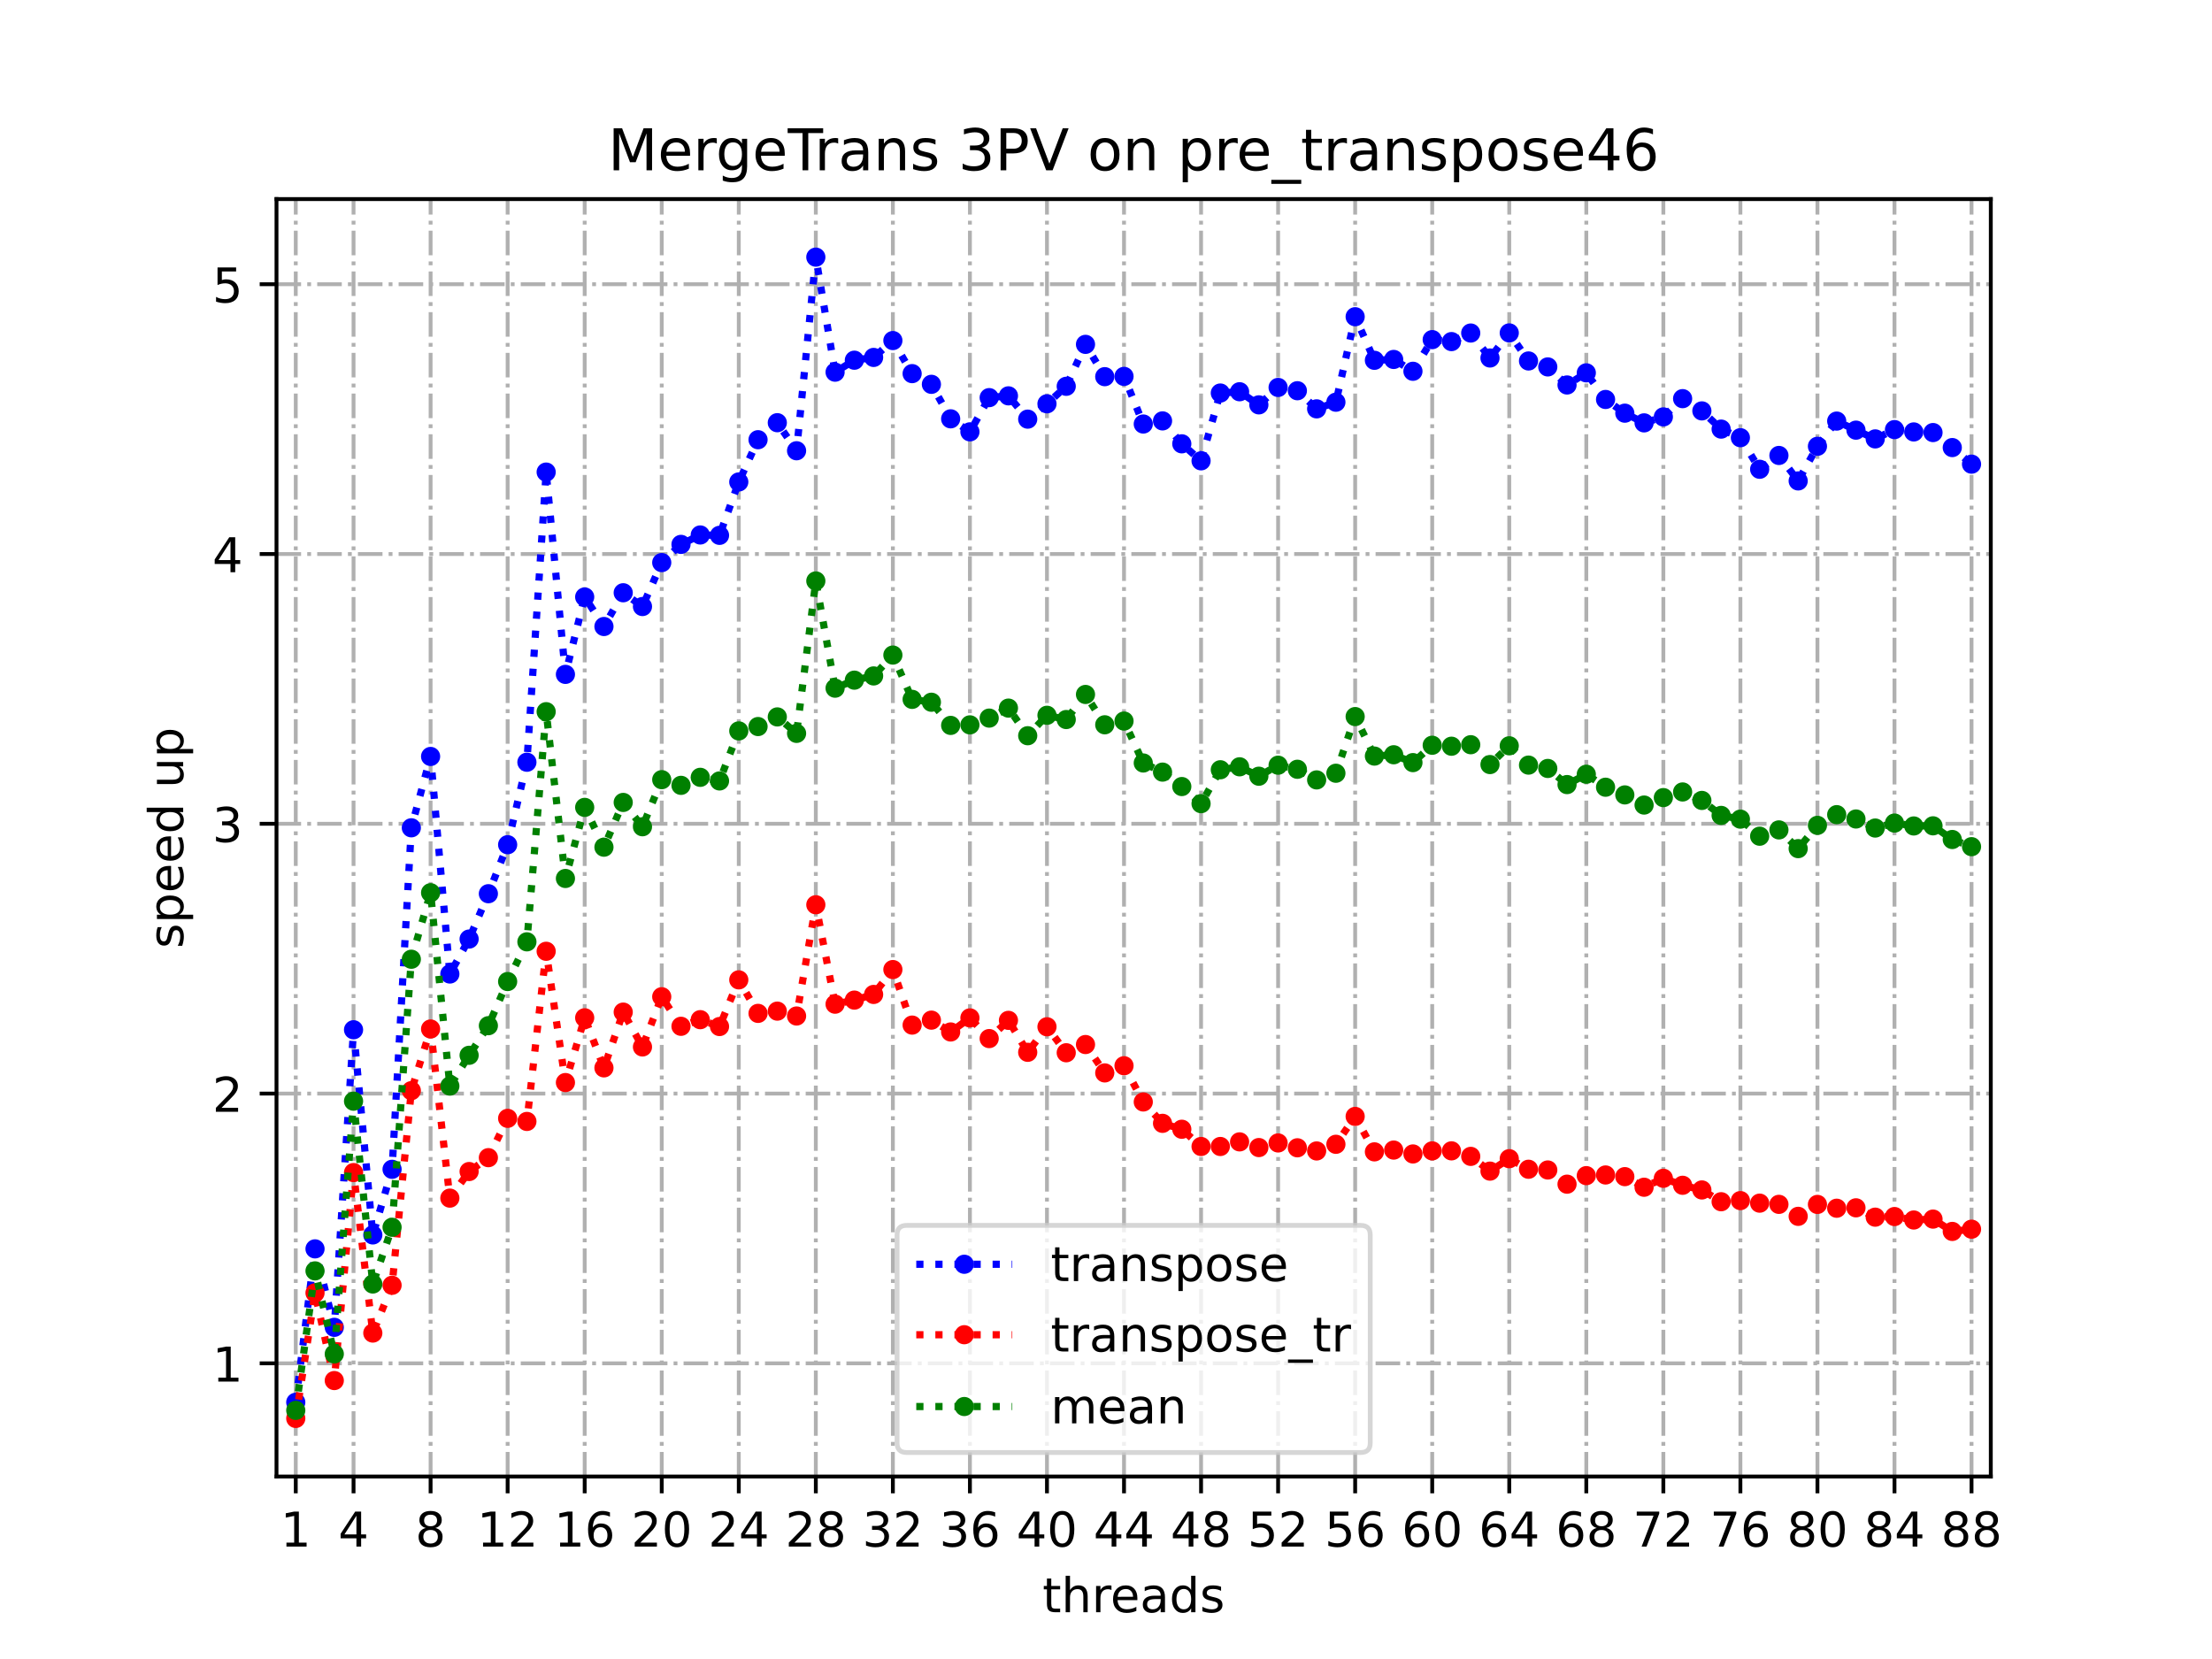 <?xml version="1.0" encoding="utf-8" standalone="no"?>
<!DOCTYPE svg PUBLIC "-//W3C//DTD SVG 1.1//EN"
  "http://www.w3.org/Graphics/SVG/1.1/DTD/svg11.dtd">
<!-- Created with matplotlib (https://matplotlib.org/) -->
<svg height="345.6pt" version="1.1" viewBox="0 0 460.8 345.6" width="460.8pt" xmlns="http://www.w3.org/2000/svg" xmlns:xlink="http://www.w3.org/1999/xlink">
 <defs>
  <style type="text/css">
*{stroke-linecap:butt;stroke-linejoin:round;}
  </style>
 </defs>
 <g id="figure_1">
  <g id="patch_1">
   <path d="M 0 345.6 
L 460.8 345.6 
L 460.8 0 
L 0 0 
z
" style="fill:#ffffff;"/>
  </g>
  <g id="axes_1">
   <g id="patch_2">
    <path d="M 57.6 307.584 
L 414.72 307.584 
L 414.72 41.472 
L 57.6 41.472 
z
" style="fill:#ffffff;"/>
   </g>
   <g id="matplotlib.axis_1">
    <g id="xtick_1">
     <g id="line2d_1">
      <path clip-path="url(#p08c671f8a0)" d="M 61.613 307.584 
L 61.613 41.472 
" style="fill:none;stroke:#b0b0b0;stroke-dasharray:5.12,1.28,0.8,1.28;stroke-dashoffset:0;stroke-width:0.8;"/>
     </g>
     <g id="line2d_2">
      <defs>
       <path d="M 0 0 
L 0 3.5 
" id="md5096e70b2" style="stroke:#000000;stroke-width:0.8;"/>
      </defs>
      <g>
       <use style="stroke:#000000;stroke-width:0.8;" x="61.613" xlink:href="#md5096e70b2" y="307.584"/>
      </g>
     </g>
     <g id="text_1">
      <!-- 1 -->
      <defs>
       <path d="M 12.406 8.297 
L 28.516 8.297 
L 28.516 63.922 
L 10.984 60.406 
L 10.984 69.391 
L 28.422 72.906 
L 38.281 72.906 
L 38.281 8.297 
L 54.391 8.297 
L 54.391 0 
L 12.406 0 
z
" id="DejaVuSans-49"/>
      </defs>
      <g transform="translate(58.431 322.182)scale(0.1 -0.1)">
       <use xlink:href="#DejaVuSans-49"/>
      </g>
     </g>
    </g>
    <g id="xtick_2">
     <g id="line2d_3">
      <path clip-path="url(#p08c671f8a0)" d="M 73.65 307.584 
L 73.65 41.472 
" style="fill:none;stroke:#b0b0b0;stroke-dasharray:5.12,1.28,0.8,1.28;stroke-dashoffset:0;stroke-width:0.8;"/>
     </g>
     <g id="line2d_4">
      <g>
       <use style="stroke:#000000;stroke-width:0.8;" x="73.65" xlink:href="#md5096e70b2" y="307.584"/>
      </g>
     </g>
     <g id="text_2">
      <!-- 4 -->
      <defs>
       <path d="M 37.797 64.312 
L 12.891 25.391 
L 37.797 25.391 
z
M 35.203 72.906 
L 47.609 72.906 
L 47.609 25.391 
L 58.016 25.391 
L 58.016 17.188 
L 47.609 17.188 
L 47.609 0 
L 37.797 0 
L 37.797 17.188 
L 4.891 17.188 
L 4.891 26.703 
z
" id="DejaVuSans-52"/>
      </defs>
      <g transform="translate(70.469 322.182)scale(0.1 -0.1)">
       <use xlink:href="#DejaVuSans-52"/>
      </g>
     </g>
    </g>
    <g id="xtick_3">
     <g id="line2d_5">
      <path clip-path="url(#p08c671f8a0)" d="M 89.701 307.584 
L 89.701 41.472 
" style="fill:none;stroke:#b0b0b0;stroke-dasharray:5.12,1.28,0.8,1.28;stroke-dashoffset:0;stroke-width:0.8;"/>
     </g>
     <g id="line2d_6">
      <g>
       <use style="stroke:#000000;stroke-width:0.8;" x="89.701" xlink:href="#md5096e70b2" y="307.584"/>
      </g>
     </g>
     <g id="text_3">
      <!-- 8 -->
      <defs>
       <path d="M 31.781 34.625 
Q 24.75 34.625 20.719 30.859 
Q 16.703 27.094 16.703 20.516 
Q 16.703 13.922 20.719 10.156 
Q 24.75 6.391 31.781 6.391 
Q 38.812 6.391 42.859 10.172 
Q 46.922 13.969 46.922 20.516 
Q 46.922 27.094 42.891 30.859 
Q 38.875 34.625 31.781 34.625 
z
M 21.922 38.812 
Q 15.578 40.375 12.031 44.719 
Q 8.5 49.078 8.5 55.328 
Q 8.5 64.062 14.719 69.141 
Q 20.953 74.219 31.781 74.219 
Q 42.672 74.219 48.875 69.141 
Q 55.078 64.062 55.078 55.328 
Q 55.078 49.078 51.531 44.719 
Q 48 40.375 41.703 38.812 
Q 48.828 37.156 52.797 32.312 
Q 56.781 27.484 56.781 20.516 
Q 56.781 9.906 50.312 4.234 
Q 43.844 -1.422 31.781 -1.422 
Q 19.734 -1.422 13.25 4.234 
Q 6.781 9.906 6.781 20.516 
Q 6.781 27.484 10.781 32.312 
Q 14.797 37.156 21.922 38.812 
z
M 18.312 54.391 
Q 18.312 48.734 21.844 45.562 
Q 25.391 42.391 31.781 42.391 
Q 38.141 42.391 41.719 45.562 
Q 45.312 48.734 45.312 54.391 
Q 45.312 60.062 41.719 63.234 
Q 38.141 66.406 31.781 66.406 
Q 25.391 66.406 21.844 63.234 
Q 18.312 60.062 18.312 54.391 
z
" id="DejaVuSans-56"/>
      </defs>
      <g transform="translate(86.519 322.182)scale(0.1 -0.1)">
       <use xlink:href="#DejaVuSans-56"/>
      </g>
     </g>
    </g>
    <g id="xtick_4">
     <g id="line2d_7">
      <path clip-path="url(#p08c671f8a0)" d="M 105.751 307.584 
L 105.751 41.472 
" style="fill:none;stroke:#b0b0b0;stroke-dasharray:5.12,1.28,0.8,1.28;stroke-dashoffset:0;stroke-width:0.8;"/>
     </g>
     <g id="line2d_8">
      <g>
       <use style="stroke:#000000;stroke-width:0.8;" x="105.751" xlink:href="#md5096e70b2" y="307.584"/>
      </g>
     </g>
     <g id="text_4">
      <!-- 12 -->
      <defs>
       <path d="M 19.188 8.297 
L 53.609 8.297 
L 53.609 0 
L 7.328 0 
L 7.328 8.297 
Q 12.938 14.109 22.625 23.891 
Q 32.328 33.688 34.812 36.531 
Q 39.547 41.844 41.422 45.531 
Q 43.312 49.219 43.312 52.781 
Q 43.312 58.594 39.234 62.25 
Q 35.156 65.922 28.609 65.922 
Q 23.969 65.922 18.812 64.312 
Q 13.672 62.703 7.812 59.422 
L 7.812 69.391 
Q 13.766 71.781 18.938 73 
Q 24.125 74.219 28.422 74.219 
Q 39.75 74.219 46.484 68.547 
Q 53.219 62.891 53.219 53.422 
Q 53.219 48.922 51.531 44.891 
Q 49.859 40.875 45.406 35.406 
Q 44.188 33.984 37.641 27.219 
Q 31.109 20.453 19.188 8.297 
z
" id="DejaVuSans-50"/>
      </defs>
      <g transform="translate(99.389 322.182)scale(0.1 -0.1)">
       <use xlink:href="#DejaVuSans-49"/>
       <use x="63.623" xlink:href="#DejaVuSans-50"/>
      </g>
     </g>
    </g>
    <g id="xtick_5">
     <g id="line2d_9">
      <path clip-path="url(#p08c671f8a0)" d="M 121.801 307.584 
L 121.801 41.472 
" style="fill:none;stroke:#b0b0b0;stroke-dasharray:5.12,1.28,0.8,1.28;stroke-dashoffset:0;stroke-width:0.8;"/>
     </g>
     <g id="line2d_10">
      <g>
       <use style="stroke:#000000;stroke-width:0.8;" x="121.801" xlink:href="#md5096e70b2" y="307.584"/>
      </g>
     </g>
     <g id="text_5">
      <!-- 16 -->
      <defs>
       <path d="M 33.016 40.375 
Q 26.375 40.375 22.484 35.828 
Q 18.609 31.297 18.609 23.391 
Q 18.609 15.531 22.484 10.953 
Q 26.375 6.391 33.016 6.391 
Q 39.656 6.391 43.531 10.953 
Q 47.406 15.531 47.406 23.391 
Q 47.406 31.297 43.531 35.828 
Q 39.656 40.375 33.016 40.375 
z
M 52.594 71.297 
L 52.594 62.312 
Q 48.875 64.062 45.094 64.984 
Q 41.312 65.922 37.594 65.922 
Q 27.828 65.922 22.672 59.328 
Q 17.531 52.734 16.797 39.406 
Q 19.672 43.656 24.016 45.922 
Q 28.375 48.188 33.594 48.188 
Q 44.578 48.188 50.953 41.516 
Q 57.328 34.859 57.328 23.391 
Q 57.328 12.156 50.688 5.359 
Q 44.047 -1.422 33.016 -1.422 
Q 20.359 -1.422 13.672 8.266 
Q 6.984 17.969 6.984 36.375 
Q 6.984 53.656 15.188 63.938 
Q 23.391 74.219 37.203 74.219 
Q 40.922 74.219 44.703 73.484 
Q 48.484 72.75 52.594 71.297 
z
" id="DejaVuSans-54"/>
      </defs>
      <g transform="translate(115.439 322.182)scale(0.1 -0.1)">
       <use xlink:href="#DejaVuSans-49"/>
       <use x="63.623" xlink:href="#DejaVuSans-54"/>
      </g>
     </g>
    </g>
    <g id="xtick_6">
     <g id="line2d_11">
      <path clip-path="url(#p08c671f8a0)" d="M 137.852 307.584 
L 137.852 41.472 
" style="fill:none;stroke:#b0b0b0;stroke-dasharray:5.12,1.28,0.8,1.28;stroke-dashoffset:0;stroke-width:0.8;"/>
     </g>
     <g id="line2d_12">
      <g>
       <use style="stroke:#000000;stroke-width:0.8;" x="137.852" xlink:href="#md5096e70b2" y="307.584"/>
      </g>
     </g>
     <g id="text_6">
      <!-- 20 -->
      <defs>
       <path d="M 31.781 66.406 
Q 24.172 66.406 20.328 58.906 
Q 16.5 51.422 16.5 36.375 
Q 16.5 21.391 20.328 13.891 
Q 24.172 6.391 31.781 6.391 
Q 39.453 6.391 43.281 13.891 
Q 47.125 21.391 47.125 36.375 
Q 47.125 51.422 43.281 58.906 
Q 39.453 66.406 31.781 66.406 
z
M 31.781 74.219 
Q 44.047 74.219 50.516 64.516 
Q 56.984 54.828 56.984 36.375 
Q 56.984 17.969 50.516 8.266 
Q 44.047 -1.422 31.781 -1.422 
Q 19.531 -1.422 13.062 8.266 
Q 6.594 17.969 6.594 36.375 
Q 6.594 54.828 13.062 64.516 
Q 19.531 74.219 31.781 74.219 
z
" id="DejaVuSans-48"/>
      </defs>
      <g transform="translate(131.489 322.182)scale(0.1 -0.1)">
       <use xlink:href="#DejaVuSans-50"/>
       <use x="63.623" xlink:href="#DejaVuSans-48"/>
      </g>
     </g>
    </g>
    <g id="xtick_7">
     <g id="line2d_13">
      <path clip-path="url(#p08c671f8a0)" d="M 153.902 307.584 
L 153.902 41.472 
" style="fill:none;stroke:#b0b0b0;stroke-dasharray:5.12,1.28,0.8,1.28;stroke-dashoffset:0;stroke-width:0.8;"/>
     </g>
     <g id="line2d_14">
      <g>
       <use style="stroke:#000000;stroke-width:0.8;" x="153.902" xlink:href="#md5096e70b2" y="307.584"/>
      </g>
     </g>
     <g id="text_7">
      <!-- 24 -->
      <g transform="translate(147.54 322.182)scale(0.1 -0.1)">
       <use xlink:href="#DejaVuSans-50"/>
       <use x="63.623" xlink:href="#DejaVuSans-52"/>
      </g>
     </g>
    </g>
    <g id="xtick_8">
     <g id="line2d_15">
      <path clip-path="url(#p08c671f8a0)" d="M 169.952 307.584 
L 169.952 41.472 
" style="fill:none;stroke:#b0b0b0;stroke-dasharray:5.12,1.28,0.8,1.28;stroke-dashoffset:0;stroke-width:0.8;"/>
     </g>
     <g id="line2d_16">
      <g>
       <use style="stroke:#000000;stroke-width:0.8;" x="169.952" xlink:href="#md5096e70b2" y="307.584"/>
      </g>
     </g>
     <g id="text_8">
      <!-- 28 -->
      <g transform="translate(163.59 322.182)scale(0.1 -0.1)">
       <use xlink:href="#DejaVuSans-50"/>
       <use x="63.623" xlink:href="#DejaVuSans-56"/>
      </g>
     </g>
    </g>
    <g id="xtick_9">
     <g id="line2d_17">
      <path clip-path="url(#p08c671f8a0)" d="M 186.003 307.584 
L 186.003 41.472 
" style="fill:none;stroke:#b0b0b0;stroke-dasharray:5.12,1.28,0.8,1.28;stroke-dashoffset:0;stroke-width:0.8;"/>
     </g>
     <g id="line2d_18">
      <g>
       <use style="stroke:#000000;stroke-width:0.8;" x="186.003" xlink:href="#md5096e70b2" y="307.584"/>
      </g>
     </g>
     <g id="text_9">
      <!-- 32 -->
      <defs>
       <path d="M 40.578 39.312 
Q 47.656 37.797 51.625 33 
Q 55.609 28.219 55.609 21.188 
Q 55.609 10.406 48.188 4.484 
Q 40.766 -1.422 27.094 -1.422 
Q 22.516 -1.422 17.656 -0.516 
Q 12.797 0.391 7.625 2.203 
L 7.625 11.719 
Q 11.719 9.328 16.594 8.109 
Q 21.484 6.891 26.812 6.891 
Q 36.078 6.891 40.938 10.547 
Q 45.797 14.203 45.797 21.188 
Q 45.797 27.641 41.281 31.266 
Q 36.766 34.906 28.719 34.906 
L 20.219 34.906 
L 20.219 43.016 
L 29.109 43.016 
Q 36.375 43.016 40.234 45.922 
Q 44.094 48.828 44.094 54.297 
Q 44.094 59.906 40.109 62.906 
Q 36.141 65.922 28.719 65.922 
Q 24.656 65.922 20.016 65.031 
Q 15.375 64.156 9.812 62.312 
L 9.812 71.094 
Q 15.438 72.656 20.344 73.438 
Q 25.25 74.219 29.594 74.219 
Q 40.828 74.219 47.359 69.109 
Q 53.906 64.016 53.906 55.328 
Q 53.906 49.266 50.438 45.094 
Q 46.969 40.922 40.578 39.312 
z
" id="DejaVuSans-51"/>
      </defs>
      <g transform="translate(179.64 322.182)scale(0.1 -0.1)">
       <use xlink:href="#DejaVuSans-51"/>
       <use x="63.623" xlink:href="#DejaVuSans-50"/>
      </g>
     </g>
    </g>
    <g id="xtick_10">
     <g id="line2d_19">
      <path clip-path="url(#p08c671f8a0)" d="M 202.053 307.584 
L 202.053 41.472 
" style="fill:none;stroke:#b0b0b0;stroke-dasharray:5.12,1.28,0.8,1.28;stroke-dashoffset:0;stroke-width:0.8;"/>
     </g>
     <g id="line2d_20">
      <g>
       <use style="stroke:#000000;stroke-width:0.8;" x="202.053" xlink:href="#md5096e70b2" y="307.584"/>
      </g>
     </g>
     <g id="text_10">
      <!-- 36 -->
      <g transform="translate(195.691 322.182)scale(0.1 -0.1)">
       <use xlink:href="#DejaVuSans-51"/>
       <use x="63.623" xlink:href="#DejaVuSans-54"/>
      </g>
     </g>
    </g>
    <g id="xtick_11">
     <g id="line2d_21">
      <path clip-path="url(#p08c671f8a0)" d="M 218.103 307.584 
L 218.103 41.472 
" style="fill:none;stroke:#b0b0b0;stroke-dasharray:5.12,1.28,0.8,1.28;stroke-dashoffset:0;stroke-width:0.8;"/>
     </g>
     <g id="line2d_22">
      <g>
       <use style="stroke:#000000;stroke-width:0.8;" x="218.103" xlink:href="#md5096e70b2" y="307.584"/>
      </g>
     </g>
     <g id="text_11">
      <!-- 40 -->
      <g transform="translate(211.741 322.182)scale(0.1 -0.1)">
       <use xlink:href="#DejaVuSans-52"/>
       <use x="63.623" xlink:href="#DejaVuSans-48"/>
      </g>
     </g>
    </g>
    <g id="xtick_12">
     <g id="line2d_23">
      <path clip-path="url(#p08c671f8a0)" d="M 234.154 307.584 
L 234.154 41.472 
" style="fill:none;stroke:#b0b0b0;stroke-dasharray:5.12,1.28,0.8,1.28;stroke-dashoffset:0;stroke-width:0.8;"/>
     </g>
     <g id="line2d_24">
      <g>
       <use style="stroke:#000000;stroke-width:0.8;" x="234.154" xlink:href="#md5096e70b2" y="307.584"/>
      </g>
     </g>
     <g id="text_12">
      <!-- 44 -->
      <g transform="translate(227.791 322.182)scale(0.1 -0.1)">
       <use xlink:href="#DejaVuSans-52"/>
       <use x="63.623" xlink:href="#DejaVuSans-52"/>
      </g>
     </g>
    </g>
    <g id="xtick_13">
     <g id="line2d_25">
      <path clip-path="url(#p08c671f8a0)" d="M 250.204 307.584 
L 250.204 41.472 
" style="fill:none;stroke:#b0b0b0;stroke-dasharray:5.12,1.28,0.8,1.28;stroke-dashoffset:0;stroke-width:0.8;"/>
     </g>
     <g id="line2d_26">
      <g>
       <use style="stroke:#000000;stroke-width:0.8;" x="250.204" xlink:href="#md5096e70b2" y="307.584"/>
      </g>
     </g>
     <g id="text_13">
      <!-- 48 -->
      <g transform="translate(243.842 322.182)scale(0.1 -0.1)">
       <use xlink:href="#DejaVuSans-52"/>
       <use x="63.623" xlink:href="#DejaVuSans-56"/>
      </g>
     </g>
    </g>
    <g id="xtick_14">
     <g id="line2d_27">
      <path clip-path="url(#p08c671f8a0)" d="M 266.254 307.584 
L 266.254 41.472 
" style="fill:none;stroke:#b0b0b0;stroke-dasharray:5.12,1.28,0.8,1.28;stroke-dashoffset:0;stroke-width:0.8;"/>
     </g>
     <g id="line2d_28">
      <g>
       <use style="stroke:#000000;stroke-width:0.8;" x="266.254" xlink:href="#md5096e70b2" y="307.584"/>
      </g>
     </g>
     <g id="text_14">
      <!-- 52 -->
      <defs>
       <path d="M 10.797 72.906 
L 49.516 72.906 
L 49.516 64.594 
L 19.828 64.594 
L 19.828 46.734 
Q 21.969 47.469 24.109 47.828 
Q 26.266 48.188 28.422 48.188 
Q 40.625 48.188 47.75 41.5 
Q 54.891 34.812 54.891 23.391 
Q 54.891 11.625 47.562 5.094 
Q 40.234 -1.422 26.906 -1.422 
Q 22.312 -1.422 17.547 -0.641 
Q 12.797 0.141 7.719 1.703 
L 7.719 11.625 
Q 12.109 9.234 16.797 8.062 
Q 21.484 6.891 26.703 6.891 
Q 35.156 6.891 40.078 11.328 
Q 45.016 15.766 45.016 23.391 
Q 45.016 31 40.078 35.438 
Q 35.156 39.891 26.703 39.891 
Q 22.75 39.891 18.812 39.016 
Q 14.891 38.141 10.797 36.281 
z
" id="DejaVuSans-53"/>
      </defs>
      <g transform="translate(259.892 322.182)scale(0.1 -0.1)">
       <use xlink:href="#DejaVuSans-53"/>
       <use x="63.623" xlink:href="#DejaVuSans-50"/>
      </g>
     </g>
    </g>
    <g id="xtick_15">
     <g id="line2d_29">
      <path clip-path="url(#p08c671f8a0)" d="M 282.305 307.584 
L 282.305 41.472 
" style="fill:none;stroke:#b0b0b0;stroke-dasharray:5.12,1.28,0.8,1.28;stroke-dashoffset:0;stroke-width:0.8;"/>
     </g>
     <g id="line2d_30">
      <g>
       <use style="stroke:#000000;stroke-width:0.8;" x="282.305" xlink:href="#md5096e70b2" y="307.584"/>
      </g>
     </g>
     <g id="text_15">
      <!-- 56 -->
      <g transform="translate(275.942 322.182)scale(0.1 -0.1)">
       <use xlink:href="#DejaVuSans-53"/>
       <use x="63.623" xlink:href="#DejaVuSans-54"/>
      </g>
     </g>
    </g>
    <g id="xtick_16">
     <g id="line2d_31">
      <path clip-path="url(#p08c671f8a0)" d="M 298.355 307.584 
L 298.355 41.472 
" style="fill:none;stroke:#b0b0b0;stroke-dasharray:5.12,1.28,0.8,1.28;stroke-dashoffset:0;stroke-width:0.8;"/>
     </g>
     <g id="line2d_32">
      <g>
       <use style="stroke:#000000;stroke-width:0.8;" x="298.355" xlink:href="#md5096e70b2" y="307.584"/>
      </g>
     </g>
     <g id="text_16">
      <!-- 60 -->
      <g transform="translate(291.993 322.182)scale(0.1 -0.1)">
       <use xlink:href="#DejaVuSans-54"/>
       <use x="63.623" xlink:href="#DejaVuSans-48"/>
      </g>
     </g>
    </g>
    <g id="xtick_17">
     <g id="line2d_33">
      <path clip-path="url(#p08c671f8a0)" d="M 314.405 307.584 
L 314.405 41.472 
" style="fill:none;stroke:#b0b0b0;stroke-dasharray:5.12,1.28,0.8,1.28;stroke-dashoffset:0;stroke-width:0.8;"/>
     </g>
     <g id="line2d_34">
      <g>
       <use style="stroke:#000000;stroke-width:0.8;" x="314.405" xlink:href="#md5096e70b2" y="307.584"/>
      </g>
     </g>
     <g id="text_17">
      <!-- 64 -->
      <g transform="translate(308.043 322.182)scale(0.1 -0.1)">
       <use xlink:href="#DejaVuSans-54"/>
       <use x="63.623" xlink:href="#DejaVuSans-52"/>
      </g>
     </g>
    </g>
    <g id="xtick_18">
     <g id="line2d_35">
      <path clip-path="url(#p08c671f8a0)" d="M 330.456 307.584 
L 330.456 41.472 
" style="fill:none;stroke:#b0b0b0;stroke-dasharray:5.12,1.28,0.8,1.28;stroke-dashoffset:0;stroke-width:0.8;"/>
     </g>
     <g id="line2d_36">
      <g>
       <use style="stroke:#000000;stroke-width:0.8;" x="330.456" xlink:href="#md5096e70b2" y="307.584"/>
      </g>
     </g>
     <g id="text_18">
      <!-- 68 -->
      <g transform="translate(324.093 322.182)scale(0.1 -0.1)">
       <use xlink:href="#DejaVuSans-54"/>
       <use x="63.623" xlink:href="#DejaVuSans-56"/>
      </g>
     </g>
    </g>
    <g id="xtick_19">
     <g id="line2d_37">
      <path clip-path="url(#p08c671f8a0)" d="M 346.506 307.584 
L 346.506 41.472 
" style="fill:none;stroke:#b0b0b0;stroke-dasharray:5.12,1.28,0.8,1.28;stroke-dashoffset:0;stroke-width:0.8;"/>
     </g>
     <g id="line2d_38">
      <g>
       <use style="stroke:#000000;stroke-width:0.8;" x="346.506" xlink:href="#md5096e70b2" y="307.584"/>
      </g>
     </g>
     <g id="text_19">
      <!-- 72 -->
      <defs>
       <path d="M 8.203 72.906 
L 55.078 72.906 
L 55.078 68.703 
L 28.609 0 
L 18.312 0 
L 43.219 64.594 
L 8.203 64.594 
z
" id="DejaVuSans-55"/>
      </defs>
      <g transform="translate(340.144 322.182)scale(0.1 -0.1)">
       <use xlink:href="#DejaVuSans-55"/>
       <use x="63.623" xlink:href="#DejaVuSans-50"/>
      </g>
     </g>
    </g>
    <g id="xtick_20">
     <g id="line2d_39">
      <path clip-path="url(#p08c671f8a0)" d="M 362.556 307.584 
L 362.556 41.472 
" style="fill:none;stroke:#b0b0b0;stroke-dasharray:5.12,1.28,0.8,1.28;stroke-dashoffset:0;stroke-width:0.8;"/>
     </g>
     <g id="line2d_40">
      <g>
       <use style="stroke:#000000;stroke-width:0.8;" x="362.556" xlink:href="#md5096e70b2" y="307.584"/>
      </g>
     </g>
     <g id="text_20">
      <!-- 76 -->
      <g transform="translate(356.194 322.182)scale(0.1 -0.1)">
       <use xlink:href="#DejaVuSans-55"/>
       <use x="63.623" xlink:href="#DejaVuSans-54"/>
      </g>
     </g>
    </g>
    <g id="xtick_21">
     <g id="line2d_41">
      <path clip-path="url(#p08c671f8a0)" d="M 378.607 307.584 
L 378.607 41.472 
" style="fill:none;stroke:#b0b0b0;stroke-dasharray:5.12,1.28,0.8,1.28;stroke-dashoffset:0;stroke-width:0.8;"/>
     </g>
     <g id="line2d_42">
      <g>
       <use style="stroke:#000000;stroke-width:0.8;" x="378.607" xlink:href="#md5096e70b2" y="307.584"/>
      </g>
     </g>
     <g id="text_21">
      <!-- 80 -->
      <g transform="translate(372.244 322.182)scale(0.1 -0.1)">
       <use xlink:href="#DejaVuSans-56"/>
       <use x="63.623" xlink:href="#DejaVuSans-48"/>
      </g>
     </g>
    </g>
    <g id="xtick_22">
     <g id="line2d_43">
      <path clip-path="url(#p08c671f8a0)" d="M 394.657 307.584 
L 394.657 41.472 
" style="fill:none;stroke:#b0b0b0;stroke-dasharray:5.12,1.28,0.8,1.28;stroke-dashoffset:0;stroke-width:0.8;"/>
     </g>
     <g id="line2d_44">
      <g>
       <use style="stroke:#000000;stroke-width:0.8;" x="394.657" xlink:href="#md5096e70b2" y="307.584"/>
      </g>
     </g>
     <g id="text_22">
      <!-- 84 -->
      <g transform="translate(388.295 322.182)scale(0.1 -0.1)">
       <use xlink:href="#DejaVuSans-56"/>
       <use x="63.623" xlink:href="#DejaVuSans-52"/>
      </g>
     </g>
    </g>
    <g id="xtick_23">
     <g id="line2d_45">
      <path clip-path="url(#p08c671f8a0)" d="M 410.707 307.584 
L 410.707 41.472 
" style="fill:none;stroke:#b0b0b0;stroke-dasharray:5.12,1.28,0.8,1.28;stroke-dashoffset:0;stroke-width:0.8;"/>
     </g>
     <g id="line2d_46">
      <g>
       <use style="stroke:#000000;stroke-width:0.8;" x="410.707" xlink:href="#md5096e70b2" y="307.584"/>
      </g>
     </g>
     <g id="text_23">
      <!-- 88 -->
      <g transform="translate(404.345 322.182)scale(0.1 -0.1)">
       <use xlink:href="#DejaVuSans-56"/>
       <use x="63.623" xlink:href="#DejaVuSans-56"/>
      </g>
     </g>
    </g>
    <g id="text_24">
     <!-- threads -->
     <defs>
      <path d="M 18.312 70.219 
L 18.312 54.688 
L 36.812 54.688 
L 36.812 47.703 
L 18.312 47.703 
L 18.312 18.016 
Q 18.312 11.328 20.141 9.422 
Q 21.969 7.516 27.594 7.516 
L 36.812 7.516 
L 36.812 0 
L 27.594 0 
Q 17.188 0 13.234 3.875 
Q 9.281 7.766 9.281 18.016 
L 9.281 47.703 
L 2.688 47.703 
L 2.688 54.688 
L 9.281 54.688 
L 9.281 70.219 
z
" id="DejaVuSans-116"/>
      <path d="M 54.891 33.016 
L 54.891 0 
L 45.906 0 
L 45.906 32.719 
Q 45.906 40.484 42.875 44.328 
Q 39.844 48.188 33.797 48.188 
Q 26.516 48.188 22.312 43.547 
Q 18.109 38.922 18.109 30.906 
L 18.109 0 
L 9.078 0 
L 9.078 75.984 
L 18.109 75.984 
L 18.109 46.188 
Q 21.344 51.125 25.703 53.562 
Q 30.078 56 35.797 56 
Q 45.219 56 50.047 50.172 
Q 54.891 44.344 54.891 33.016 
z
" id="DejaVuSans-104"/>
      <path d="M 41.109 46.297 
Q 39.594 47.172 37.812 47.578 
Q 36.031 48 33.891 48 
Q 26.266 48 22.188 43.047 
Q 18.109 38.094 18.109 28.812 
L 18.109 0 
L 9.078 0 
L 9.078 54.688 
L 18.109 54.688 
L 18.109 46.188 
Q 20.953 51.172 25.484 53.578 
Q 30.031 56 36.531 56 
Q 37.453 56 38.578 55.875 
Q 39.703 55.766 41.062 55.516 
z
" id="DejaVuSans-114"/>
      <path d="M 56.203 29.594 
L 56.203 25.203 
L 14.891 25.203 
Q 15.484 15.922 20.484 11.062 
Q 25.484 6.203 34.422 6.203 
Q 39.594 6.203 44.453 7.469 
Q 49.312 8.734 54.109 11.281 
L 54.109 2.781 
Q 49.266 0.734 44.188 -0.344 
Q 39.109 -1.422 33.891 -1.422 
Q 20.797 -1.422 13.156 6.188 
Q 5.516 13.812 5.516 26.812 
Q 5.516 40.234 12.766 48.109 
Q 20.016 56 32.328 56 
Q 43.359 56 49.781 48.891 
Q 56.203 41.797 56.203 29.594 
z
M 47.219 32.234 
Q 47.125 39.594 43.094 43.984 
Q 39.062 48.391 32.422 48.391 
Q 24.906 48.391 20.391 44.141 
Q 15.875 39.891 15.188 32.172 
z
" id="DejaVuSans-101"/>
      <path d="M 34.281 27.484 
Q 23.391 27.484 19.188 25 
Q 14.984 22.516 14.984 16.5 
Q 14.984 11.719 18.141 8.906 
Q 21.297 6.109 26.703 6.109 
Q 34.188 6.109 38.703 11.406 
Q 43.219 16.703 43.219 25.484 
L 43.219 27.484 
z
M 52.203 31.203 
L 52.203 0 
L 43.219 0 
L 43.219 8.297 
Q 40.141 3.328 35.547 0.953 
Q 30.953 -1.422 24.312 -1.422 
Q 15.922 -1.422 10.953 3.297 
Q 6 8.016 6 15.922 
Q 6 25.141 12.172 29.828 
Q 18.359 34.516 30.609 34.516 
L 43.219 34.516 
L 43.219 35.406 
Q 43.219 41.609 39.141 45 
Q 35.062 48.391 27.688 48.391 
Q 23 48.391 18.547 47.266 
Q 14.109 46.141 10.016 43.891 
L 10.016 52.203 
Q 14.938 54.109 19.578 55.047 
Q 24.219 56 28.609 56 
Q 40.484 56 46.344 49.844 
Q 52.203 43.703 52.203 31.203 
z
" id="DejaVuSans-97"/>
      <path d="M 45.406 46.391 
L 45.406 75.984 
L 54.391 75.984 
L 54.391 0 
L 45.406 0 
L 45.406 8.203 
Q 42.578 3.328 38.25 0.953 
Q 33.938 -1.422 27.875 -1.422 
Q 17.969 -1.422 11.734 6.484 
Q 5.516 14.406 5.516 27.297 
Q 5.516 40.188 11.734 48.094 
Q 17.969 56 27.875 56 
Q 33.938 56 38.25 53.625 
Q 42.578 51.266 45.406 46.391 
z
M 14.797 27.297 
Q 14.797 17.391 18.875 11.75 
Q 22.953 6.109 30.078 6.109 
Q 37.203 6.109 41.297 11.75 
Q 45.406 17.391 45.406 27.297 
Q 45.406 37.203 41.297 42.844 
Q 37.203 48.484 30.078 48.484 
Q 22.953 48.484 18.875 42.844 
Q 14.797 37.203 14.797 27.297 
z
" id="DejaVuSans-100"/>
      <path d="M 44.281 53.078 
L 44.281 44.578 
Q 40.484 46.531 36.375 47.5 
Q 32.281 48.484 27.875 48.484 
Q 21.188 48.484 17.844 46.438 
Q 14.5 44.391 14.5 40.281 
Q 14.5 37.156 16.891 35.375 
Q 19.281 33.594 26.516 31.984 
L 29.594 31.297 
Q 39.156 29.25 43.188 25.516 
Q 47.219 21.781 47.219 15.094 
Q 47.219 7.469 41.188 3.016 
Q 35.156 -1.422 24.609 -1.422 
Q 20.219 -1.422 15.453 -0.562 
Q 10.688 0.297 5.422 2 
L 5.422 11.281 
Q 10.406 8.688 15.234 7.391 
Q 20.062 6.109 24.812 6.109 
Q 31.156 6.109 34.562 8.281 
Q 37.984 10.453 37.984 14.406 
Q 37.984 18.062 35.516 20.016 
Q 33.062 21.969 24.703 23.781 
L 21.578 24.516 
Q 13.234 26.266 9.516 29.906 
Q 5.812 33.547 5.812 39.891 
Q 5.812 47.609 11.281 51.797 
Q 16.75 56 26.812 56 
Q 31.781 56 36.172 55.266 
Q 40.578 54.547 44.281 53.078 
z
" id="DejaVuSans-115"/>
     </defs>
     <g transform="translate(217.169 335.861)scale(0.1 -0.1)">
      <use xlink:href="#DejaVuSans-116"/>
      <use x="39.209" xlink:href="#DejaVuSans-104"/>
      <use x="102.588" xlink:href="#DejaVuSans-114"/>
      <use x="141.451" xlink:href="#DejaVuSans-101"/>
      <use x="202.975" xlink:href="#DejaVuSans-97"/>
      <use x="264.254" xlink:href="#DejaVuSans-100"/>
      <use x="327.73" xlink:href="#DejaVuSans-115"/>
     </g>
    </g>
   </g>
   <g id="matplotlib.axis_2">
    <g id="ytick_1">
     <g id="line2d_47">
      <path clip-path="url(#p08c671f8a0)" d="M 57.6 284.011 
L 414.72 284.011 
" style="fill:none;stroke:#b0b0b0;stroke-dasharray:5.12,1.28,0.8,1.28;stroke-dashoffset:0;stroke-width:0.8;"/>
     </g>
     <g id="line2d_48">
      <defs>
       <path d="M 0 0 
L -3.5 0 
" id="m82f49baf4c" style="stroke:#000000;stroke-width:0.8;"/>
      </defs>
      <g>
       <use style="stroke:#000000;stroke-width:0.8;" x="57.6" xlink:href="#m82f49baf4c" y="284.011"/>
      </g>
     </g>
     <g id="text_25">
      <!-- 1 -->
      <g transform="translate(44.237 287.811)scale(0.1 -0.1)">
       <use xlink:href="#DejaVuSans-49"/>
      </g>
     </g>
    </g>
    <g id="ytick_2">
     <g id="line2d_49">
      <path clip-path="url(#p08c671f8a0)" d="M 57.6 227.811 
L 414.72 227.811 
" style="fill:none;stroke:#b0b0b0;stroke-dasharray:5.12,1.28,0.8,1.28;stroke-dashoffset:0;stroke-width:0.8;"/>
     </g>
     <g id="line2d_50">
      <g>
       <use style="stroke:#000000;stroke-width:0.8;" x="57.6" xlink:href="#m82f49baf4c" y="227.811"/>
      </g>
     </g>
     <g id="text_26">
      <!-- 2 -->
      <g transform="translate(44.237 231.61)scale(0.1 -0.1)">
       <use xlink:href="#DejaVuSans-50"/>
      </g>
     </g>
    </g>
    <g id="ytick_3">
     <g id="line2d_51">
      <path clip-path="url(#p08c671f8a0)" d="M 57.6 171.611 
L 414.72 171.611 
" style="fill:none;stroke:#b0b0b0;stroke-dasharray:5.12,1.28,0.8,1.28;stroke-dashoffset:0;stroke-width:0.8;"/>
     </g>
     <g id="line2d_52">
      <g>
       <use style="stroke:#000000;stroke-width:0.8;" x="57.6" xlink:href="#m82f49baf4c" y="171.611"/>
      </g>
     </g>
     <g id="text_27">
      <!-- 3 -->
      <g transform="translate(44.237 175.41)scale(0.1 -0.1)">
       <use xlink:href="#DejaVuSans-51"/>
      </g>
     </g>
    </g>
    <g id="ytick_4">
     <g id="line2d_53">
      <path clip-path="url(#p08c671f8a0)" d="M 57.6 115.411 
L 414.72 115.411 
" style="fill:none;stroke:#b0b0b0;stroke-dasharray:5.12,1.28,0.8,1.28;stroke-dashoffset:0;stroke-width:0.8;"/>
     </g>
     <g id="line2d_54">
      <g>
       <use style="stroke:#000000;stroke-width:0.8;" x="57.6" xlink:href="#m82f49baf4c" y="115.411"/>
      </g>
     </g>
     <g id="text_28">
      <!-- 4 -->
      <g transform="translate(44.237 119.21)scale(0.1 -0.1)">
       <use xlink:href="#DejaVuSans-52"/>
      </g>
     </g>
    </g>
    <g id="ytick_5">
     <g id="line2d_55">
      <path clip-path="url(#p08c671f8a0)" d="M 57.6 59.21 
L 414.72 59.21 
" style="fill:none;stroke:#b0b0b0;stroke-dasharray:5.12,1.28,0.8,1.28;stroke-dashoffset:0;stroke-width:0.8;"/>
     </g>
     <g id="line2d_56">
      <g>
       <use style="stroke:#000000;stroke-width:0.8;" x="57.6" xlink:href="#m82f49baf4c" y="59.21"/>
      </g>
     </g>
     <g id="text_29">
      <!-- 5 -->
      <g transform="translate(44.237 63.01)scale(0.1 -0.1)">
       <use xlink:href="#DejaVuSans-53"/>
      </g>
     </g>
    </g>
    <g id="text_30">
     <!-- speed up -->
     <defs>
      <path d="M 18.109 8.203 
L 18.109 -20.797 
L 9.078 -20.797 
L 9.078 54.688 
L 18.109 54.688 
L 18.109 46.391 
Q 20.953 51.266 25.266 53.625 
Q 29.594 56 35.594 56 
Q 45.562 56 51.781 48.094 
Q 58.016 40.188 58.016 27.297 
Q 58.016 14.406 51.781 6.484 
Q 45.562 -1.422 35.594 -1.422 
Q 29.594 -1.422 25.266 0.953 
Q 20.953 3.328 18.109 8.203 
z
M 48.688 27.297 
Q 48.688 37.203 44.609 42.844 
Q 40.531 48.484 33.406 48.484 
Q 26.266 48.484 22.188 42.844 
Q 18.109 37.203 18.109 27.297 
Q 18.109 17.391 22.188 11.75 
Q 26.266 6.109 33.406 6.109 
Q 40.531 6.109 44.609 11.75 
Q 48.688 17.391 48.688 27.297 
z
" id="DejaVuSans-112"/>
      <path id="DejaVuSans-32"/>
      <path d="M 8.5 21.578 
L 8.5 54.688 
L 17.484 54.688 
L 17.484 21.922 
Q 17.484 14.156 20.5 10.266 
Q 23.531 6.391 29.594 6.391 
Q 36.859 6.391 41.078 11.031 
Q 45.312 15.672 45.312 23.688 
L 45.312 54.688 
L 54.297 54.688 
L 54.297 0 
L 45.312 0 
L 45.312 8.406 
Q 42.047 3.422 37.719 1 
Q 33.406 -1.422 27.688 -1.422 
Q 18.266 -1.422 13.375 4.438 
Q 8.5 10.297 8.5 21.578 
z
M 31.109 56 
z
" id="DejaVuSans-117"/>
     </defs>
     <g transform="translate(38.158 197.566)rotate(-90)scale(0.1 -0.1)">
      <use xlink:href="#DejaVuSans-115"/>
      <use x="52.1" xlink:href="#DejaVuSans-112"/>
      <use x="115.576" xlink:href="#DejaVuSans-101"/>
      <use x="177.1" xlink:href="#DejaVuSans-101"/>
      <use x="238.623" xlink:href="#DejaVuSans-100"/>
      <use x="302.1" xlink:href="#DejaVuSans-32"/>
      <use x="333.887" xlink:href="#DejaVuSans-117"/>
      <use x="397.266" xlink:href="#DejaVuSans-112"/>
     </g>
    </g>
   </g>
   <g id="line2d_57">
    <path clip-path="url(#p08c671f8a0)" d="M 61.613 292.12 
L 65.625 260.162 
L 69.638 276.507 
L 73.65 214.518 
L 77.663 257.259 
L 81.676 243.585 
L 85.688 172.446 
L 89.701 157.584 
L 93.713 202.904 
L 97.726 195.622 
L 101.738 186.177 
L 105.751 175.97 
L 109.764 158.785 
L 113.776 98.344 
L 117.789 140.485 
L 121.801 124.361 
L 125.814 130.514 
L 129.827 123.482 
L 133.839 126.352 
L 137.852 117.198 
L 141.864 113.407 
L 145.877 111.445 
L 149.889 111.523 
L 153.902 100.4 
L 157.915 91.6 
L 161.927 88.056 
L 165.94 93.9 
L 169.952 53.568 
L 173.965 77.531 
L 177.978 75.038 
L 181.99 74.46 
L 186.003 70.947 
L 190.015 77.834 
L 194.028 80.062 
L 198.04 87.25 
L 202.053 89.96 
L 206.066 82.834 
L 210.078 82.464 
L 214.091 87.315 
L 218.103 84.118 
L 222.116 80.474 
L 226.129 71.738 
L 230.141 78.467 
L 234.154 78.409 
L 238.166 88.331 
L 242.179 87.68 
L 246.191 92.457 
L 250.204 95.999 
L 254.217 81.875 
L 258.229 81.607 
L 262.242 84.34 
L 266.254 80.713 
L 270.267 81.396 
L 274.28 85.173 
L 278.292 83.786 
L 282.305 65.979 
L 286.317 75.058 
L 290.33 74.879 
L 294.342 77.345 
L 298.355 70.752 
L 302.368 71.159 
L 306.38 69.377 
L 310.393 74.576 
L 314.405 69.352 
L 318.418 75.196 
L 322.431 76.436 
L 326.443 80.198 
L 330.456 77.672 
L 334.468 83.216 
L 338.481 86.072 
L 342.493 88.092 
L 346.506 86.849 
L 350.519 83.046 
L 354.531 85.598 
L 358.544 89.391 
L 362.556 91.179 
L 366.569 97.757 
L 370.582 94.881 
L 374.594 100.185 
L 378.607 92.97 
L 382.619 87.72 
L 386.632 89.61 
L 390.644 91.432 
L 394.657 89.493 
L 398.67 89.98 
L 402.682 90.11 
L 406.695 93.238 
L 410.707 96.692 
" style="fill:none;stroke:#0000ff;stroke-dasharray:1.5,2.475;stroke-dashoffset:0;stroke-width:1.5;"/>
    <defs>
     <path d="M 0 1.5 
C 0.398 1.5 0.779 1.342 1.061 1.061 
C 1.342 0.779 1.5 0.398 1.5 0 
C 1.5 -0.398 1.342 -0.779 1.061 -1.061 
C 0.779 -1.342 0.398 -1.5 0 -1.5 
C -0.398 -1.5 -0.779 -1.342 -1.061 -1.061 
C -1.342 -0.779 -1.5 -0.398 -1.5 0 
C -1.5 0.398 -1.342 0.779 -1.061 1.061 
C -0.779 1.342 -0.398 1.5 0 1.5 
z
" id="m7623814d43" style="stroke:#0000ff;"/>
    </defs>
    <g clip-path="url(#p08c671f8a0)">
     <use style="fill:#0000ff;stroke:#0000ff;" x="61.613" xlink:href="#m7623814d43" y="292.12"/>
     <use style="fill:#0000ff;stroke:#0000ff;" x="65.625" xlink:href="#m7623814d43" y="260.162"/>
     <use style="fill:#0000ff;stroke:#0000ff;" x="69.638" xlink:href="#m7623814d43" y="276.507"/>
     <use style="fill:#0000ff;stroke:#0000ff;" x="73.65" xlink:href="#m7623814d43" y="214.518"/>
     <use style="fill:#0000ff;stroke:#0000ff;" x="77.663" xlink:href="#m7623814d43" y="257.259"/>
     <use style="fill:#0000ff;stroke:#0000ff;" x="81.676" xlink:href="#m7623814d43" y="243.585"/>
     <use style="fill:#0000ff;stroke:#0000ff;" x="85.688" xlink:href="#m7623814d43" y="172.446"/>
     <use style="fill:#0000ff;stroke:#0000ff;" x="89.701" xlink:href="#m7623814d43" y="157.584"/>
     <use style="fill:#0000ff;stroke:#0000ff;" x="93.713" xlink:href="#m7623814d43" y="202.904"/>
     <use style="fill:#0000ff;stroke:#0000ff;" x="97.726" xlink:href="#m7623814d43" y="195.622"/>
     <use style="fill:#0000ff;stroke:#0000ff;" x="101.738" xlink:href="#m7623814d43" y="186.177"/>
     <use style="fill:#0000ff;stroke:#0000ff;" x="105.751" xlink:href="#m7623814d43" y="175.97"/>
     <use style="fill:#0000ff;stroke:#0000ff;" x="109.764" xlink:href="#m7623814d43" y="158.785"/>
     <use style="fill:#0000ff;stroke:#0000ff;" x="113.776" xlink:href="#m7623814d43" y="98.344"/>
     <use style="fill:#0000ff;stroke:#0000ff;" x="117.789" xlink:href="#m7623814d43" y="140.485"/>
     <use style="fill:#0000ff;stroke:#0000ff;" x="121.801" xlink:href="#m7623814d43" y="124.361"/>
     <use style="fill:#0000ff;stroke:#0000ff;" x="125.814" xlink:href="#m7623814d43" y="130.514"/>
     <use style="fill:#0000ff;stroke:#0000ff;" x="129.827" xlink:href="#m7623814d43" y="123.482"/>
     <use style="fill:#0000ff;stroke:#0000ff;" x="133.839" xlink:href="#m7623814d43" y="126.352"/>
     <use style="fill:#0000ff;stroke:#0000ff;" x="137.852" xlink:href="#m7623814d43" y="117.198"/>
     <use style="fill:#0000ff;stroke:#0000ff;" x="141.864" xlink:href="#m7623814d43" y="113.407"/>
     <use style="fill:#0000ff;stroke:#0000ff;" x="145.877" xlink:href="#m7623814d43" y="111.445"/>
     <use style="fill:#0000ff;stroke:#0000ff;" x="149.889" xlink:href="#m7623814d43" y="111.523"/>
     <use style="fill:#0000ff;stroke:#0000ff;" x="153.902" xlink:href="#m7623814d43" y="100.4"/>
     <use style="fill:#0000ff;stroke:#0000ff;" x="157.915" xlink:href="#m7623814d43" y="91.6"/>
     <use style="fill:#0000ff;stroke:#0000ff;" x="161.927" xlink:href="#m7623814d43" y="88.056"/>
     <use style="fill:#0000ff;stroke:#0000ff;" x="165.94" xlink:href="#m7623814d43" y="93.9"/>
     <use style="fill:#0000ff;stroke:#0000ff;" x="169.952" xlink:href="#m7623814d43" y="53.568"/>
     <use style="fill:#0000ff;stroke:#0000ff;" x="173.965" xlink:href="#m7623814d43" y="77.531"/>
     <use style="fill:#0000ff;stroke:#0000ff;" x="177.978" xlink:href="#m7623814d43" y="75.038"/>
     <use style="fill:#0000ff;stroke:#0000ff;" x="181.99" xlink:href="#m7623814d43" y="74.46"/>
     <use style="fill:#0000ff;stroke:#0000ff;" x="186.003" xlink:href="#m7623814d43" y="70.947"/>
     <use style="fill:#0000ff;stroke:#0000ff;" x="190.015" xlink:href="#m7623814d43" y="77.834"/>
     <use style="fill:#0000ff;stroke:#0000ff;" x="194.028" xlink:href="#m7623814d43" y="80.062"/>
     <use style="fill:#0000ff;stroke:#0000ff;" x="198.04" xlink:href="#m7623814d43" y="87.25"/>
     <use style="fill:#0000ff;stroke:#0000ff;" x="202.053" xlink:href="#m7623814d43" y="89.96"/>
     <use style="fill:#0000ff;stroke:#0000ff;" x="206.066" xlink:href="#m7623814d43" y="82.834"/>
     <use style="fill:#0000ff;stroke:#0000ff;" x="210.078" xlink:href="#m7623814d43" y="82.464"/>
     <use style="fill:#0000ff;stroke:#0000ff;" x="214.091" xlink:href="#m7623814d43" y="87.315"/>
     <use style="fill:#0000ff;stroke:#0000ff;" x="218.103" xlink:href="#m7623814d43" y="84.118"/>
     <use style="fill:#0000ff;stroke:#0000ff;" x="222.116" xlink:href="#m7623814d43" y="80.474"/>
     <use style="fill:#0000ff;stroke:#0000ff;" x="226.129" xlink:href="#m7623814d43" y="71.738"/>
     <use style="fill:#0000ff;stroke:#0000ff;" x="230.141" xlink:href="#m7623814d43" y="78.467"/>
     <use style="fill:#0000ff;stroke:#0000ff;" x="234.154" xlink:href="#m7623814d43" y="78.409"/>
     <use style="fill:#0000ff;stroke:#0000ff;" x="238.166" xlink:href="#m7623814d43" y="88.331"/>
     <use style="fill:#0000ff;stroke:#0000ff;" x="242.179" xlink:href="#m7623814d43" y="87.68"/>
     <use style="fill:#0000ff;stroke:#0000ff;" x="246.191" xlink:href="#m7623814d43" y="92.457"/>
     <use style="fill:#0000ff;stroke:#0000ff;" x="250.204" xlink:href="#m7623814d43" y="95.999"/>
     <use style="fill:#0000ff;stroke:#0000ff;" x="254.217" xlink:href="#m7623814d43" y="81.875"/>
     <use style="fill:#0000ff;stroke:#0000ff;" x="258.229" xlink:href="#m7623814d43" y="81.607"/>
     <use style="fill:#0000ff;stroke:#0000ff;" x="262.242" xlink:href="#m7623814d43" y="84.34"/>
     <use style="fill:#0000ff;stroke:#0000ff;" x="266.254" xlink:href="#m7623814d43" y="80.713"/>
     <use style="fill:#0000ff;stroke:#0000ff;" x="270.267" xlink:href="#m7623814d43" y="81.396"/>
     <use style="fill:#0000ff;stroke:#0000ff;" x="274.28" xlink:href="#m7623814d43" y="85.173"/>
     <use style="fill:#0000ff;stroke:#0000ff;" x="278.292" xlink:href="#m7623814d43" y="83.786"/>
     <use style="fill:#0000ff;stroke:#0000ff;" x="282.305" xlink:href="#m7623814d43" y="65.979"/>
     <use style="fill:#0000ff;stroke:#0000ff;" x="286.317" xlink:href="#m7623814d43" y="75.058"/>
     <use style="fill:#0000ff;stroke:#0000ff;" x="290.33" xlink:href="#m7623814d43" y="74.879"/>
     <use style="fill:#0000ff;stroke:#0000ff;" x="294.342" xlink:href="#m7623814d43" y="77.345"/>
     <use style="fill:#0000ff;stroke:#0000ff;" x="298.355" xlink:href="#m7623814d43" y="70.752"/>
     <use style="fill:#0000ff;stroke:#0000ff;" x="302.368" xlink:href="#m7623814d43" y="71.159"/>
     <use style="fill:#0000ff;stroke:#0000ff;" x="306.38" xlink:href="#m7623814d43" y="69.377"/>
     <use style="fill:#0000ff;stroke:#0000ff;" x="310.393" xlink:href="#m7623814d43" y="74.576"/>
     <use style="fill:#0000ff;stroke:#0000ff;" x="314.405" xlink:href="#m7623814d43" y="69.352"/>
     <use style="fill:#0000ff;stroke:#0000ff;" x="318.418" xlink:href="#m7623814d43" y="75.196"/>
     <use style="fill:#0000ff;stroke:#0000ff;" x="322.431" xlink:href="#m7623814d43" y="76.436"/>
     <use style="fill:#0000ff;stroke:#0000ff;" x="326.443" xlink:href="#m7623814d43" y="80.198"/>
     <use style="fill:#0000ff;stroke:#0000ff;" x="330.456" xlink:href="#m7623814d43" y="77.672"/>
     <use style="fill:#0000ff;stroke:#0000ff;" x="334.468" xlink:href="#m7623814d43" y="83.216"/>
     <use style="fill:#0000ff;stroke:#0000ff;" x="338.481" xlink:href="#m7623814d43" y="86.072"/>
     <use style="fill:#0000ff;stroke:#0000ff;" x="342.493" xlink:href="#m7623814d43" y="88.092"/>
     <use style="fill:#0000ff;stroke:#0000ff;" x="346.506" xlink:href="#m7623814d43" y="86.849"/>
     <use style="fill:#0000ff;stroke:#0000ff;" x="350.519" xlink:href="#m7623814d43" y="83.046"/>
     <use style="fill:#0000ff;stroke:#0000ff;" x="354.531" xlink:href="#m7623814d43" y="85.598"/>
     <use style="fill:#0000ff;stroke:#0000ff;" x="358.544" xlink:href="#m7623814d43" y="89.391"/>
     <use style="fill:#0000ff;stroke:#0000ff;" x="362.556" xlink:href="#m7623814d43" y="91.179"/>
     <use style="fill:#0000ff;stroke:#0000ff;" x="366.569" xlink:href="#m7623814d43" y="97.757"/>
     <use style="fill:#0000ff;stroke:#0000ff;" x="370.582" xlink:href="#m7623814d43" y="94.881"/>
     <use style="fill:#0000ff;stroke:#0000ff;" x="374.594" xlink:href="#m7623814d43" y="100.185"/>
     <use style="fill:#0000ff;stroke:#0000ff;" x="378.607" xlink:href="#m7623814d43" y="92.97"/>
     <use style="fill:#0000ff;stroke:#0000ff;" x="382.619" xlink:href="#m7623814d43" y="87.72"/>
     <use style="fill:#0000ff;stroke:#0000ff;" x="386.632" xlink:href="#m7623814d43" y="89.61"/>
     <use style="fill:#0000ff;stroke:#0000ff;" x="390.644" xlink:href="#m7623814d43" y="91.432"/>
     <use style="fill:#0000ff;stroke:#0000ff;" x="394.657" xlink:href="#m7623814d43" y="89.493"/>
     <use style="fill:#0000ff;stroke:#0000ff;" x="398.67" xlink:href="#m7623814d43" y="89.98"/>
     <use style="fill:#0000ff;stroke:#0000ff;" x="402.682" xlink:href="#m7623814d43" y="90.11"/>
     <use style="fill:#0000ff;stroke:#0000ff;" x="406.695" xlink:href="#m7623814d43" y="93.238"/>
     <use style="fill:#0000ff;stroke:#0000ff;" x="410.707" xlink:href="#m7623814d43" y="96.692"/>
    </g>
   </g>
   <g id="line2d_58">
    <path clip-path="url(#p08c671f8a0)" d="M 61.613 295.488 
L 65.625 269.335 
L 69.638 287.596 
L 73.65 244.268 
L 77.663 277.701 
L 81.676 267.747 
L 85.688 227.207 
L 89.701 214.358 
L 93.713 249.591 
L 97.726 244.052 
L 101.738 241.162 
L 105.751 232.973 
L 109.764 233.617 
L 113.776 198.17 
L 117.789 225.517 
L 121.801 212.023 
L 125.814 222.455 
L 129.827 210.842 
L 133.839 218.098 
L 137.852 207.64 
L 141.864 213.797 
L 145.877 212.416 
L 149.889 213.845 
L 153.902 204.124 
L 157.915 211.106 
L 161.927 210.638 
L 165.94 211.652 
L 169.952 188.478 
L 173.965 209.189 
L 177.978 208.34 
L 181.99 207.16 
L 186.003 201.977 
L 190.015 213.546 
L 194.028 212.514 
L 198.04 214.978 
L 202.053 212.045 
L 206.066 216.355 
L 210.078 212.559 
L 214.091 219.215 
L 218.103 213.896 
L 222.116 219.309 
L 226.129 217.596 
L 230.141 223.508 
L 234.154 222.012 
L 238.166 229.559 
L 242.179 234.012 
L 246.191 235.244 
L 250.204 238.833 
L 254.217 238.833 
L 258.229 237.873 
L 262.242 239.059 
L 266.254 238.097 
L 270.267 239.107 
L 274.28 239.764 
L 278.292 238.378 
L 282.305 232.571 
L 286.317 239.954 
L 290.33 239.582 
L 294.342 240.389 
L 298.355 239.749 
L 302.368 239.745 
L 306.38 240.895 
L 310.393 243.968 
L 314.405 241.377 
L 318.418 243.576 
L 322.431 243.728 
L 326.443 246.685 
L 330.456 244.906 
L 334.468 244.769 
L 338.481 245.115 
L 342.493 247.325 
L 346.506 245.461 
L 350.519 246.916 
L 354.531 247.888 
L 358.544 250.341 
L 362.556 250.106 
L 366.569 250.639 
L 370.582 250.89 
L 374.594 253.387 
L 378.607 250.904 
L 382.619 251.696 
L 386.632 251.611 
L 390.644 253.557 
L 394.657 253.429 
L 398.67 254.149 
L 402.682 253.96 
L 406.695 256.529 
L 410.707 256.063 
" style="fill:none;stroke:#ff0000;stroke-dasharray:1.5,2.475;stroke-dashoffset:0;stroke-width:1.5;"/>
    <defs>
     <path d="M 0 1.5 
C 0.398 1.5 0.779 1.342 1.061 1.061 
C 1.342 0.779 1.5 0.398 1.5 0 
C 1.5 -0.398 1.342 -0.779 1.061 -1.061 
C 0.779 -1.342 0.398 -1.5 0 -1.5 
C -0.398 -1.5 -0.779 -1.342 -1.061 -1.061 
C -1.342 -0.779 -1.5 -0.398 -1.5 0 
C -1.5 0.398 -1.342 0.779 -1.061 1.061 
C -0.779 1.342 -0.398 1.5 0 1.5 
z
" id="m018c1428a5" style="stroke:#ff0000;"/>
    </defs>
    <g clip-path="url(#p08c671f8a0)">
     <use style="fill:#ff0000;stroke:#ff0000;" x="61.613" xlink:href="#m018c1428a5" y="295.488"/>
     <use style="fill:#ff0000;stroke:#ff0000;" x="65.625" xlink:href="#m018c1428a5" y="269.335"/>
     <use style="fill:#ff0000;stroke:#ff0000;" x="69.638" xlink:href="#m018c1428a5" y="287.596"/>
     <use style="fill:#ff0000;stroke:#ff0000;" x="73.65" xlink:href="#m018c1428a5" y="244.268"/>
     <use style="fill:#ff0000;stroke:#ff0000;" x="77.663" xlink:href="#m018c1428a5" y="277.701"/>
     <use style="fill:#ff0000;stroke:#ff0000;" x="81.676" xlink:href="#m018c1428a5" y="267.747"/>
     <use style="fill:#ff0000;stroke:#ff0000;" x="85.688" xlink:href="#m018c1428a5" y="227.207"/>
     <use style="fill:#ff0000;stroke:#ff0000;" x="89.701" xlink:href="#m018c1428a5" y="214.358"/>
     <use style="fill:#ff0000;stroke:#ff0000;" x="93.713" xlink:href="#m018c1428a5" y="249.591"/>
     <use style="fill:#ff0000;stroke:#ff0000;" x="97.726" xlink:href="#m018c1428a5" y="244.052"/>
     <use style="fill:#ff0000;stroke:#ff0000;" x="101.738" xlink:href="#m018c1428a5" y="241.162"/>
     <use style="fill:#ff0000;stroke:#ff0000;" x="105.751" xlink:href="#m018c1428a5" y="232.973"/>
     <use style="fill:#ff0000;stroke:#ff0000;" x="109.764" xlink:href="#m018c1428a5" y="233.617"/>
     <use style="fill:#ff0000;stroke:#ff0000;" x="113.776" xlink:href="#m018c1428a5" y="198.17"/>
     <use style="fill:#ff0000;stroke:#ff0000;" x="117.789" xlink:href="#m018c1428a5" y="225.517"/>
     <use style="fill:#ff0000;stroke:#ff0000;" x="121.801" xlink:href="#m018c1428a5" y="212.023"/>
     <use style="fill:#ff0000;stroke:#ff0000;" x="125.814" xlink:href="#m018c1428a5" y="222.455"/>
     <use style="fill:#ff0000;stroke:#ff0000;" x="129.827" xlink:href="#m018c1428a5" y="210.842"/>
     <use style="fill:#ff0000;stroke:#ff0000;" x="133.839" xlink:href="#m018c1428a5" y="218.098"/>
     <use style="fill:#ff0000;stroke:#ff0000;" x="137.852" xlink:href="#m018c1428a5" y="207.64"/>
     <use style="fill:#ff0000;stroke:#ff0000;" x="141.864" xlink:href="#m018c1428a5" y="213.797"/>
     <use style="fill:#ff0000;stroke:#ff0000;" x="145.877" xlink:href="#m018c1428a5" y="212.416"/>
     <use style="fill:#ff0000;stroke:#ff0000;" x="149.889" xlink:href="#m018c1428a5" y="213.845"/>
     <use style="fill:#ff0000;stroke:#ff0000;" x="153.902" xlink:href="#m018c1428a5" y="204.124"/>
     <use style="fill:#ff0000;stroke:#ff0000;" x="157.915" xlink:href="#m018c1428a5" y="211.106"/>
     <use style="fill:#ff0000;stroke:#ff0000;" x="161.927" xlink:href="#m018c1428a5" y="210.638"/>
     <use style="fill:#ff0000;stroke:#ff0000;" x="165.94" xlink:href="#m018c1428a5" y="211.652"/>
     <use style="fill:#ff0000;stroke:#ff0000;" x="169.952" xlink:href="#m018c1428a5" y="188.478"/>
     <use style="fill:#ff0000;stroke:#ff0000;" x="173.965" xlink:href="#m018c1428a5" y="209.189"/>
     <use style="fill:#ff0000;stroke:#ff0000;" x="177.978" xlink:href="#m018c1428a5" y="208.34"/>
     <use style="fill:#ff0000;stroke:#ff0000;" x="181.99" xlink:href="#m018c1428a5" y="207.16"/>
     <use style="fill:#ff0000;stroke:#ff0000;" x="186.003" xlink:href="#m018c1428a5" y="201.977"/>
     <use style="fill:#ff0000;stroke:#ff0000;" x="190.015" xlink:href="#m018c1428a5" y="213.546"/>
     <use style="fill:#ff0000;stroke:#ff0000;" x="194.028" xlink:href="#m018c1428a5" y="212.514"/>
     <use style="fill:#ff0000;stroke:#ff0000;" x="198.04" xlink:href="#m018c1428a5" y="214.978"/>
     <use style="fill:#ff0000;stroke:#ff0000;" x="202.053" xlink:href="#m018c1428a5" y="212.045"/>
     <use style="fill:#ff0000;stroke:#ff0000;" x="206.066" xlink:href="#m018c1428a5" y="216.355"/>
     <use style="fill:#ff0000;stroke:#ff0000;" x="210.078" xlink:href="#m018c1428a5" y="212.559"/>
     <use style="fill:#ff0000;stroke:#ff0000;" x="214.091" xlink:href="#m018c1428a5" y="219.215"/>
     <use style="fill:#ff0000;stroke:#ff0000;" x="218.103" xlink:href="#m018c1428a5" y="213.896"/>
     <use style="fill:#ff0000;stroke:#ff0000;" x="222.116" xlink:href="#m018c1428a5" y="219.309"/>
     <use style="fill:#ff0000;stroke:#ff0000;" x="226.129" xlink:href="#m018c1428a5" y="217.596"/>
     <use style="fill:#ff0000;stroke:#ff0000;" x="230.141" xlink:href="#m018c1428a5" y="223.508"/>
     <use style="fill:#ff0000;stroke:#ff0000;" x="234.154" xlink:href="#m018c1428a5" y="222.012"/>
     <use style="fill:#ff0000;stroke:#ff0000;" x="238.166" xlink:href="#m018c1428a5" y="229.559"/>
     <use style="fill:#ff0000;stroke:#ff0000;" x="242.179" xlink:href="#m018c1428a5" y="234.012"/>
     <use style="fill:#ff0000;stroke:#ff0000;" x="246.191" xlink:href="#m018c1428a5" y="235.244"/>
     <use style="fill:#ff0000;stroke:#ff0000;" x="250.204" xlink:href="#m018c1428a5" y="238.833"/>
     <use style="fill:#ff0000;stroke:#ff0000;" x="254.217" xlink:href="#m018c1428a5" y="238.833"/>
     <use style="fill:#ff0000;stroke:#ff0000;" x="258.229" xlink:href="#m018c1428a5" y="237.873"/>
     <use style="fill:#ff0000;stroke:#ff0000;" x="262.242" xlink:href="#m018c1428a5" y="239.059"/>
     <use style="fill:#ff0000;stroke:#ff0000;" x="266.254" xlink:href="#m018c1428a5" y="238.097"/>
     <use style="fill:#ff0000;stroke:#ff0000;" x="270.267" xlink:href="#m018c1428a5" y="239.107"/>
     <use style="fill:#ff0000;stroke:#ff0000;" x="274.28" xlink:href="#m018c1428a5" y="239.764"/>
     <use style="fill:#ff0000;stroke:#ff0000;" x="278.292" xlink:href="#m018c1428a5" y="238.378"/>
     <use style="fill:#ff0000;stroke:#ff0000;" x="282.305" xlink:href="#m018c1428a5" y="232.571"/>
     <use style="fill:#ff0000;stroke:#ff0000;" x="286.317" xlink:href="#m018c1428a5" y="239.954"/>
     <use style="fill:#ff0000;stroke:#ff0000;" x="290.33" xlink:href="#m018c1428a5" y="239.582"/>
     <use style="fill:#ff0000;stroke:#ff0000;" x="294.342" xlink:href="#m018c1428a5" y="240.389"/>
     <use style="fill:#ff0000;stroke:#ff0000;" x="298.355" xlink:href="#m018c1428a5" y="239.749"/>
     <use style="fill:#ff0000;stroke:#ff0000;" x="302.368" xlink:href="#m018c1428a5" y="239.745"/>
     <use style="fill:#ff0000;stroke:#ff0000;" x="306.38" xlink:href="#m018c1428a5" y="240.895"/>
     <use style="fill:#ff0000;stroke:#ff0000;" x="310.393" xlink:href="#m018c1428a5" y="243.968"/>
     <use style="fill:#ff0000;stroke:#ff0000;" x="314.405" xlink:href="#m018c1428a5" y="241.377"/>
     <use style="fill:#ff0000;stroke:#ff0000;" x="318.418" xlink:href="#m018c1428a5" y="243.576"/>
     <use style="fill:#ff0000;stroke:#ff0000;" x="322.431" xlink:href="#m018c1428a5" y="243.728"/>
     <use style="fill:#ff0000;stroke:#ff0000;" x="326.443" xlink:href="#m018c1428a5" y="246.685"/>
     <use style="fill:#ff0000;stroke:#ff0000;" x="330.456" xlink:href="#m018c1428a5" y="244.906"/>
     <use style="fill:#ff0000;stroke:#ff0000;" x="334.468" xlink:href="#m018c1428a5" y="244.769"/>
     <use style="fill:#ff0000;stroke:#ff0000;" x="338.481" xlink:href="#m018c1428a5" y="245.115"/>
     <use style="fill:#ff0000;stroke:#ff0000;" x="342.493" xlink:href="#m018c1428a5" y="247.325"/>
     <use style="fill:#ff0000;stroke:#ff0000;" x="346.506" xlink:href="#m018c1428a5" y="245.461"/>
     <use style="fill:#ff0000;stroke:#ff0000;" x="350.519" xlink:href="#m018c1428a5" y="246.916"/>
     <use style="fill:#ff0000;stroke:#ff0000;" x="354.531" xlink:href="#m018c1428a5" y="247.888"/>
     <use style="fill:#ff0000;stroke:#ff0000;" x="358.544" xlink:href="#m018c1428a5" y="250.341"/>
     <use style="fill:#ff0000;stroke:#ff0000;" x="362.556" xlink:href="#m018c1428a5" y="250.106"/>
     <use style="fill:#ff0000;stroke:#ff0000;" x="366.569" xlink:href="#m018c1428a5" y="250.639"/>
     <use style="fill:#ff0000;stroke:#ff0000;" x="370.582" xlink:href="#m018c1428a5" y="250.89"/>
     <use style="fill:#ff0000;stroke:#ff0000;" x="374.594" xlink:href="#m018c1428a5" y="253.387"/>
     <use style="fill:#ff0000;stroke:#ff0000;" x="378.607" xlink:href="#m018c1428a5" y="250.904"/>
     <use style="fill:#ff0000;stroke:#ff0000;" x="382.619" xlink:href="#m018c1428a5" y="251.696"/>
     <use style="fill:#ff0000;stroke:#ff0000;" x="386.632" xlink:href="#m018c1428a5" y="251.611"/>
     <use style="fill:#ff0000;stroke:#ff0000;" x="390.644" xlink:href="#m018c1428a5" y="253.557"/>
     <use style="fill:#ff0000;stroke:#ff0000;" x="394.657" xlink:href="#m018c1428a5" y="253.429"/>
     <use style="fill:#ff0000;stroke:#ff0000;" x="398.67" xlink:href="#m018c1428a5" y="254.149"/>
     <use style="fill:#ff0000;stroke:#ff0000;" x="402.682" xlink:href="#m018c1428a5" y="253.96"/>
     <use style="fill:#ff0000;stroke:#ff0000;" x="406.695" xlink:href="#m018c1428a5" y="256.529"/>
     <use style="fill:#ff0000;stroke:#ff0000;" x="410.707" xlink:href="#m018c1428a5" y="256.063"/>
    </g>
   </g>
   <g id="line2d_59">
    <path clip-path="url(#p08c671f8a0)" d="M 61.613 293.804 
L 65.625 264.749 
L 69.638 282.052 
L 73.65 229.393 
L 77.663 267.48 
L 81.676 255.666 
L 85.688 199.827 
L 89.701 185.971 
L 93.713 226.247 
L 97.726 219.837 
L 101.738 213.669 
L 105.751 204.472 
L 109.764 196.201 
L 113.776 148.257 
L 117.789 183.001 
L 121.801 168.192 
L 125.814 176.485 
L 129.827 167.162 
L 133.839 172.225 
L 137.852 162.419 
L 141.864 163.602 
L 145.877 161.931 
L 149.889 162.684 
L 153.902 152.262 
L 157.915 151.353 
L 161.927 149.347 
L 165.94 152.776 
L 169.952 121.023 
L 173.965 143.36 
L 177.978 141.689 
L 181.99 140.81 
L 186.003 136.462 
L 190.015 145.69 
L 194.028 146.288 
L 198.04 151.114 
L 202.053 151.003 
L 206.066 149.594 
L 210.078 147.511 
L 214.091 153.265 
L 218.103 149.007 
L 222.116 149.892 
L 226.129 144.667 
L 230.141 150.987 
L 234.154 150.21 
L 238.166 158.945 
L 242.179 160.846 
L 246.191 163.851 
L 250.204 167.416 
L 254.217 160.354 
L 258.229 159.74 
L 262.242 161.7 
L 266.254 159.405 
L 270.267 160.252 
L 274.28 162.469 
L 278.292 161.082 
L 282.305 149.275 
L 286.317 157.506 
L 290.33 157.23 
L 294.342 158.867 
L 298.355 155.25 
L 302.368 155.452 
L 306.38 155.136 
L 310.393 159.272 
L 314.405 155.364 
L 318.418 159.386 
L 322.431 160.082 
L 326.443 163.442 
L 330.456 161.289 
L 334.468 163.993 
L 338.481 165.594 
L 342.493 167.708 
L 346.506 166.155 
L 350.519 164.981 
L 354.531 166.743 
L 358.544 169.866 
L 362.556 170.643 
L 366.569 174.198 
L 370.582 172.885 
L 374.594 176.786 
L 378.607 171.937 
L 382.619 169.708 
L 386.632 170.611 
L 390.644 172.495 
L 394.657 171.461 
L 398.67 172.064 
L 402.682 172.035 
L 406.695 174.883 
L 410.707 176.378 
" style="fill:none;stroke:#008000;stroke-dasharray:1.5,2.475;stroke-dashoffset:0;stroke-width:1.5;"/>
    <defs>
     <path d="M 0 1.5 
C 0.398 1.5 0.779 1.342 1.061 1.061 
C 1.342 0.779 1.5 0.398 1.5 0 
C 1.5 -0.398 1.342 -0.779 1.061 -1.061 
C 0.779 -1.342 0.398 -1.5 0 -1.5 
C -0.398 -1.5 -0.779 -1.342 -1.061 -1.061 
C -1.342 -0.779 -1.5 -0.398 -1.5 0 
C -1.5 0.398 -1.342 0.779 -1.061 1.061 
C -0.779 1.342 -0.398 1.5 0 1.5 
z
" id="me7d1300648" style="stroke:#008000;"/>
    </defs>
    <g clip-path="url(#p08c671f8a0)">
     <use style="fill:#008000;stroke:#008000;" x="61.613" xlink:href="#me7d1300648" y="293.804"/>
     <use style="fill:#008000;stroke:#008000;" x="65.625" xlink:href="#me7d1300648" y="264.749"/>
     <use style="fill:#008000;stroke:#008000;" x="69.638" xlink:href="#me7d1300648" y="282.052"/>
     <use style="fill:#008000;stroke:#008000;" x="73.65" xlink:href="#me7d1300648" y="229.393"/>
     <use style="fill:#008000;stroke:#008000;" x="77.663" xlink:href="#me7d1300648" y="267.48"/>
     <use style="fill:#008000;stroke:#008000;" x="81.676" xlink:href="#me7d1300648" y="255.666"/>
     <use style="fill:#008000;stroke:#008000;" x="85.688" xlink:href="#me7d1300648" y="199.827"/>
     <use style="fill:#008000;stroke:#008000;" x="89.701" xlink:href="#me7d1300648" y="185.971"/>
     <use style="fill:#008000;stroke:#008000;" x="93.713" xlink:href="#me7d1300648" y="226.247"/>
     <use style="fill:#008000;stroke:#008000;" x="97.726" xlink:href="#me7d1300648" y="219.837"/>
     <use style="fill:#008000;stroke:#008000;" x="101.738" xlink:href="#me7d1300648" y="213.669"/>
     <use style="fill:#008000;stroke:#008000;" x="105.751" xlink:href="#me7d1300648" y="204.472"/>
     <use style="fill:#008000;stroke:#008000;" x="109.764" xlink:href="#me7d1300648" y="196.201"/>
     <use style="fill:#008000;stroke:#008000;" x="113.776" xlink:href="#me7d1300648" y="148.257"/>
     <use style="fill:#008000;stroke:#008000;" x="117.789" xlink:href="#me7d1300648" y="183.001"/>
     <use style="fill:#008000;stroke:#008000;" x="121.801" xlink:href="#me7d1300648" y="168.192"/>
     <use style="fill:#008000;stroke:#008000;" x="125.814" xlink:href="#me7d1300648" y="176.485"/>
     <use style="fill:#008000;stroke:#008000;" x="129.827" xlink:href="#me7d1300648" y="167.162"/>
     <use style="fill:#008000;stroke:#008000;" x="133.839" xlink:href="#me7d1300648" y="172.225"/>
     <use style="fill:#008000;stroke:#008000;" x="137.852" xlink:href="#me7d1300648" y="162.419"/>
     <use style="fill:#008000;stroke:#008000;" x="141.864" xlink:href="#me7d1300648" y="163.602"/>
     <use style="fill:#008000;stroke:#008000;" x="145.877" xlink:href="#me7d1300648" y="161.931"/>
     <use style="fill:#008000;stroke:#008000;" x="149.889" xlink:href="#me7d1300648" y="162.684"/>
     <use style="fill:#008000;stroke:#008000;" x="153.902" xlink:href="#me7d1300648" y="152.262"/>
     <use style="fill:#008000;stroke:#008000;" x="157.915" xlink:href="#me7d1300648" y="151.353"/>
     <use style="fill:#008000;stroke:#008000;" x="161.927" xlink:href="#me7d1300648" y="149.347"/>
     <use style="fill:#008000;stroke:#008000;" x="165.94" xlink:href="#me7d1300648" y="152.776"/>
     <use style="fill:#008000;stroke:#008000;" x="169.952" xlink:href="#me7d1300648" y="121.023"/>
     <use style="fill:#008000;stroke:#008000;" x="173.965" xlink:href="#me7d1300648" y="143.36"/>
     <use style="fill:#008000;stroke:#008000;" x="177.978" xlink:href="#me7d1300648" y="141.689"/>
     <use style="fill:#008000;stroke:#008000;" x="181.99" xlink:href="#me7d1300648" y="140.81"/>
     <use style="fill:#008000;stroke:#008000;" x="186.003" xlink:href="#me7d1300648" y="136.462"/>
     <use style="fill:#008000;stroke:#008000;" x="190.015" xlink:href="#me7d1300648" y="145.69"/>
     <use style="fill:#008000;stroke:#008000;" x="194.028" xlink:href="#me7d1300648" y="146.288"/>
     <use style="fill:#008000;stroke:#008000;" x="198.04" xlink:href="#me7d1300648" y="151.114"/>
     <use style="fill:#008000;stroke:#008000;" x="202.053" xlink:href="#me7d1300648" y="151.003"/>
     <use style="fill:#008000;stroke:#008000;" x="206.066" xlink:href="#me7d1300648" y="149.594"/>
     <use style="fill:#008000;stroke:#008000;" x="210.078" xlink:href="#me7d1300648" y="147.511"/>
     <use style="fill:#008000;stroke:#008000;" x="214.091" xlink:href="#me7d1300648" y="153.265"/>
     <use style="fill:#008000;stroke:#008000;" x="218.103" xlink:href="#me7d1300648" y="149.007"/>
     <use style="fill:#008000;stroke:#008000;" x="222.116" xlink:href="#me7d1300648" y="149.892"/>
     <use style="fill:#008000;stroke:#008000;" x="226.129" xlink:href="#me7d1300648" y="144.667"/>
     <use style="fill:#008000;stroke:#008000;" x="230.141" xlink:href="#me7d1300648" y="150.987"/>
     <use style="fill:#008000;stroke:#008000;" x="234.154" xlink:href="#me7d1300648" y="150.21"/>
     <use style="fill:#008000;stroke:#008000;" x="238.166" xlink:href="#me7d1300648" y="158.945"/>
     <use style="fill:#008000;stroke:#008000;" x="242.179" xlink:href="#me7d1300648" y="160.846"/>
     <use style="fill:#008000;stroke:#008000;" x="246.191" xlink:href="#me7d1300648" y="163.851"/>
     <use style="fill:#008000;stroke:#008000;" x="250.204" xlink:href="#me7d1300648" y="167.416"/>
     <use style="fill:#008000;stroke:#008000;" x="254.217" xlink:href="#me7d1300648" y="160.354"/>
     <use style="fill:#008000;stroke:#008000;" x="258.229" xlink:href="#me7d1300648" y="159.74"/>
     <use style="fill:#008000;stroke:#008000;" x="262.242" xlink:href="#me7d1300648" y="161.7"/>
     <use style="fill:#008000;stroke:#008000;" x="266.254" xlink:href="#me7d1300648" y="159.405"/>
     <use style="fill:#008000;stroke:#008000;" x="270.267" xlink:href="#me7d1300648" y="160.252"/>
     <use style="fill:#008000;stroke:#008000;" x="274.28" xlink:href="#me7d1300648" y="162.469"/>
     <use style="fill:#008000;stroke:#008000;" x="278.292" xlink:href="#me7d1300648" y="161.082"/>
     <use style="fill:#008000;stroke:#008000;" x="282.305" xlink:href="#me7d1300648" y="149.275"/>
     <use style="fill:#008000;stroke:#008000;" x="286.317" xlink:href="#me7d1300648" y="157.506"/>
     <use style="fill:#008000;stroke:#008000;" x="290.33" xlink:href="#me7d1300648" y="157.23"/>
     <use style="fill:#008000;stroke:#008000;" x="294.342" xlink:href="#me7d1300648" y="158.867"/>
     <use style="fill:#008000;stroke:#008000;" x="298.355" xlink:href="#me7d1300648" y="155.25"/>
     <use style="fill:#008000;stroke:#008000;" x="302.368" xlink:href="#me7d1300648" y="155.452"/>
     <use style="fill:#008000;stroke:#008000;" x="306.38" xlink:href="#me7d1300648" y="155.136"/>
     <use style="fill:#008000;stroke:#008000;" x="310.393" xlink:href="#me7d1300648" y="159.272"/>
     <use style="fill:#008000;stroke:#008000;" x="314.405" xlink:href="#me7d1300648" y="155.364"/>
     <use style="fill:#008000;stroke:#008000;" x="318.418" xlink:href="#me7d1300648" y="159.386"/>
     <use style="fill:#008000;stroke:#008000;" x="322.431" xlink:href="#me7d1300648" y="160.082"/>
     <use style="fill:#008000;stroke:#008000;" x="326.443" xlink:href="#me7d1300648" y="163.442"/>
     <use style="fill:#008000;stroke:#008000;" x="330.456" xlink:href="#me7d1300648" y="161.289"/>
     <use style="fill:#008000;stroke:#008000;" x="334.468" xlink:href="#me7d1300648" y="163.993"/>
     <use style="fill:#008000;stroke:#008000;" x="338.481" xlink:href="#me7d1300648" y="165.594"/>
     <use style="fill:#008000;stroke:#008000;" x="342.493" xlink:href="#me7d1300648" y="167.708"/>
     <use style="fill:#008000;stroke:#008000;" x="346.506" xlink:href="#me7d1300648" y="166.155"/>
     <use style="fill:#008000;stroke:#008000;" x="350.519" xlink:href="#me7d1300648" y="164.981"/>
     <use style="fill:#008000;stroke:#008000;" x="354.531" xlink:href="#me7d1300648" y="166.743"/>
     <use style="fill:#008000;stroke:#008000;" x="358.544" xlink:href="#me7d1300648" y="169.866"/>
     <use style="fill:#008000;stroke:#008000;" x="362.556" xlink:href="#me7d1300648" y="170.643"/>
     <use style="fill:#008000;stroke:#008000;" x="366.569" xlink:href="#me7d1300648" y="174.198"/>
     <use style="fill:#008000;stroke:#008000;" x="370.582" xlink:href="#me7d1300648" y="172.885"/>
     <use style="fill:#008000;stroke:#008000;" x="374.594" xlink:href="#me7d1300648" y="176.786"/>
     <use style="fill:#008000;stroke:#008000;" x="378.607" xlink:href="#me7d1300648" y="171.937"/>
     <use style="fill:#008000;stroke:#008000;" x="382.619" xlink:href="#me7d1300648" y="169.708"/>
     <use style="fill:#008000;stroke:#008000;" x="386.632" xlink:href="#me7d1300648" y="170.611"/>
     <use style="fill:#008000;stroke:#008000;" x="390.644" xlink:href="#me7d1300648" y="172.495"/>
     <use style="fill:#008000;stroke:#008000;" x="394.657" xlink:href="#me7d1300648" y="171.461"/>
     <use style="fill:#008000;stroke:#008000;" x="398.67" xlink:href="#me7d1300648" y="172.064"/>
     <use style="fill:#008000;stroke:#008000;" x="402.682" xlink:href="#me7d1300648" y="172.035"/>
     <use style="fill:#008000;stroke:#008000;" x="406.695" xlink:href="#me7d1300648" y="174.883"/>
     <use style="fill:#008000;stroke:#008000;" x="410.707" xlink:href="#me7d1300648" y="176.378"/>
    </g>
   </g>
   <g id="patch_3">
    <path d="M 57.6 307.584 
L 57.6 41.472 
" style="fill:none;stroke:#000000;stroke-linecap:square;stroke-linejoin:miter;stroke-width:0.8;"/>
   </g>
   <g id="patch_4">
    <path d="M 414.72 307.584 
L 414.72 41.472 
" style="fill:none;stroke:#000000;stroke-linecap:square;stroke-linejoin:miter;stroke-width:0.8;"/>
   </g>
   <g id="patch_5">
    <path d="M 57.6 307.584 
L 414.72 307.584 
" style="fill:none;stroke:#000000;stroke-linecap:square;stroke-linejoin:miter;stroke-width:0.8;"/>
   </g>
   <g id="patch_6">
    <path d="M 57.6 41.472 
L 414.72 41.472 
" style="fill:none;stroke:#000000;stroke-linecap:square;stroke-linejoin:miter;stroke-width:0.8;"/>
   </g>
   <g id="text_31">
    <!-- MergeTrans 3PV on pre_transpose46 -->
    <defs>
     <path d="M 9.812 72.906 
L 24.516 72.906 
L 43.109 23.297 
L 61.812 72.906 
L 76.516 72.906 
L 76.516 0 
L 66.891 0 
L 66.891 64.016 
L 48.094 14.016 
L 38.188 14.016 
L 19.391 64.016 
L 19.391 0 
L 9.812 0 
z
" id="DejaVuSans-77"/>
     <path d="M 45.406 27.984 
Q 45.406 37.75 41.375 43.109 
Q 37.359 48.484 30.078 48.484 
Q 22.859 48.484 18.828 43.109 
Q 14.797 37.75 14.797 27.984 
Q 14.797 18.266 18.828 12.891 
Q 22.859 7.516 30.078 7.516 
Q 37.359 7.516 41.375 12.891 
Q 45.406 18.266 45.406 27.984 
z
M 54.391 6.781 
Q 54.391 -7.172 48.188 -13.984 
Q 42 -20.797 29.203 -20.797 
Q 24.469 -20.797 20.266 -20.094 
Q 16.062 -19.391 12.109 -17.922 
L 12.109 -9.188 
Q 16.062 -11.328 19.922 -12.344 
Q 23.781 -13.375 27.781 -13.375 
Q 36.625 -13.375 41.016 -8.766 
Q 45.406 -4.156 45.406 5.172 
L 45.406 9.625 
Q 42.625 4.781 38.281 2.391 
Q 33.938 0 27.875 0 
Q 17.828 0 11.672 7.656 
Q 5.516 15.328 5.516 27.984 
Q 5.516 40.672 11.672 48.328 
Q 17.828 56 27.875 56 
Q 33.938 56 38.281 53.609 
Q 42.625 51.219 45.406 46.391 
L 45.406 54.688 
L 54.391 54.688 
z
" id="DejaVuSans-103"/>
     <path d="M -0.297 72.906 
L 61.375 72.906 
L 61.375 64.594 
L 35.5 64.594 
L 35.5 0 
L 25.594 0 
L 25.594 64.594 
L -0.297 64.594 
z
" id="DejaVuSans-84"/>
     <path d="M 54.891 33.016 
L 54.891 0 
L 45.906 0 
L 45.906 32.719 
Q 45.906 40.484 42.875 44.328 
Q 39.844 48.188 33.797 48.188 
Q 26.516 48.188 22.312 43.547 
Q 18.109 38.922 18.109 30.906 
L 18.109 0 
L 9.078 0 
L 9.078 54.688 
L 18.109 54.688 
L 18.109 46.188 
Q 21.344 51.125 25.703 53.562 
Q 30.078 56 35.797 56 
Q 45.219 56 50.047 50.172 
Q 54.891 44.344 54.891 33.016 
z
" id="DejaVuSans-110"/>
     <path d="M 19.672 64.797 
L 19.672 37.406 
L 32.078 37.406 
Q 38.969 37.406 42.719 40.969 
Q 46.484 44.531 46.484 51.125 
Q 46.484 57.672 42.719 61.234 
Q 38.969 64.797 32.078 64.797 
z
M 9.812 72.906 
L 32.078 72.906 
Q 44.344 72.906 50.609 67.359 
Q 56.891 61.812 56.891 51.125 
Q 56.891 40.328 50.609 34.812 
Q 44.344 29.297 32.078 29.297 
L 19.672 29.297 
L 19.672 0 
L 9.812 0 
z
" id="DejaVuSans-80"/>
     <path d="M 28.609 0 
L 0.781 72.906 
L 11.078 72.906 
L 34.188 11.531 
L 57.328 72.906 
L 67.578 72.906 
L 39.797 0 
z
" id="DejaVuSans-86"/>
     <path d="M 30.609 48.391 
Q 23.391 48.391 19.188 42.75 
Q 14.984 37.109 14.984 27.297 
Q 14.984 17.484 19.156 11.844 
Q 23.344 6.203 30.609 6.203 
Q 37.797 6.203 41.984 11.859 
Q 46.188 17.531 46.188 27.297 
Q 46.188 37.016 41.984 42.703 
Q 37.797 48.391 30.609 48.391 
z
M 30.609 56 
Q 42.328 56 49.016 48.375 
Q 55.719 40.766 55.719 27.297 
Q 55.719 13.875 49.016 6.219 
Q 42.328 -1.422 30.609 -1.422 
Q 18.844 -1.422 12.172 6.219 
Q 5.516 13.875 5.516 27.297 
Q 5.516 40.766 12.172 48.375 
Q 18.844 56 30.609 56 
z
" id="DejaVuSans-111"/>
     <path d="M 50.984 -16.609 
L 50.984 -23.578 
L -0.984 -23.578 
L -0.984 -16.609 
z
" id="DejaVuSans-95"/>
    </defs>
    <g transform="translate(126.654 35.472)scale(0.12 -0.12)">
     <use xlink:href="#DejaVuSans-77"/>
     <use x="86.279" xlink:href="#DejaVuSans-101"/>
     <use x="147.803" xlink:href="#DejaVuSans-114"/>
     <use x="187.166" xlink:href="#DejaVuSans-103"/>
     <use x="250.643" xlink:href="#DejaVuSans-101"/>
     <use x="312.166" xlink:href="#DejaVuSans-84"/>
     <use x="358.5" xlink:href="#DejaVuSans-114"/>
     <use x="399.613" xlink:href="#DejaVuSans-97"/>
     <use x="460.893" xlink:href="#DejaVuSans-110"/>
     <use x="524.271" xlink:href="#DejaVuSans-115"/>
     <use x="576.371" xlink:href="#DejaVuSans-32"/>
     <use x="608.158" xlink:href="#DejaVuSans-51"/>
     <use x="671.781" xlink:href="#DejaVuSans-80"/>
     <use x="732.084" xlink:href="#DejaVuSans-86"/>
     <use x="800.492" xlink:href="#DejaVuSans-32"/>
     <use x="832.279" xlink:href="#DejaVuSans-111"/>
     <use x="893.461" xlink:href="#DejaVuSans-110"/>
     <use x="956.84" xlink:href="#DejaVuSans-32"/>
     <use x="988.627" xlink:href="#DejaVuSans-112"/>
     <use x="1052.104" xlink:href="#DejaVuSans-114"/>
     <use x="1090.967" xlink:href="#DejaVuSans-101"/>
     <use x="1152.49" xlink:href="#DejaVuSans-95"/>
     <use x="1202.49" xlink:href="#DejaVuSans-116"/>
     <use x="1241.699" xlink:href="#DejaVuSans-114"/>
     <use x="1282.812" xlink:href="#DejaVuSans-97"/>
     <use x="1344.092" xlink:href="#DejaVuSans-110"/>
     <use x="1407.471" xlink:href="#DejaVuSans-115"/>
     <use x="1459.57" xlink:href="#DejaVuSans-112"/>
     <use x="1523.047" xlink:href="#DejaVuSans-111"/>
     <use x="1584.229" xlink:href="#DejaVuSans-115"/>
     <use x="1636.328" xlink:href="#DejaVuSans-101"/>
     <use x="1697.852" xlink:href="#DejaVuSans-52"/>
     <use x="1761.475" xlink:href="#DejaVuSans-54"/>
    </g>
   </g>
   <g id="legend_1">
    <g id="patch_7">
     <path d="M 188.876 302.584 
L 283.444 302.584 
Q 285.444 302.584 285.444 300.584 
L 285.444 257.272 
Q 285.444 255.272 283.444 255.272 
L 188.876 255.272 
Q 186.876 255.272 186.876 257.272 
L 186.876 300.584 
Q 186.876 302.584 188.876 302.584 
z
" style="fill:#ffffff;opacity:0.8;stroke:#cccccc;stroke-linejoin:miter;"/>
    </g>
    <g id="line2d_60">
     <path d="M 190.876 263.37 
L 210.876 263.37 
" style="fill:none;stroke:#0000ff;stroke-dasharray:1.5,2.475;stroke-dashoffset:0;stroke-width:1.5;"/>
    </g>
    <g id="line2d_61">
     <g>
      <use style="fill:#0000ff;stroke:#0000ff;" x="200.876" xlink:href="#m7623814d43" y="263.37"/>
     </g>
    </g>
    <g id="text_32">
     <!-- transpose -->
     <g transform="translate(218.876 266.87)scale(0.1 -0.1)">
      <use xlink:href="#DejaVuSans-116"/>
      <use x="39.209" xlink:href="#DejaVuSans-114"/>
      <use x="80.322" xlink:href="#DejaVuSans-97"/>
      <use x="141.602" xlink:href="#DejaVuSans-110"/>
      <use x="204.98" xlink:href="#DejaVuSans-115"/>
      <use x="257.08" xlink:href="#DejaVuSans-112"/>
      <use x="320.557" xlink:href="#DejaVuSans-111"/>
      <use x="381.738" xlink:href="#DejaVuSans-115"/>
      <use x="433.838" xlink:href="#DejaVuSans-101"/>
     </g>
    </g>
    <g id="line2d_62">
     <path d="M 190.876 278.048 
L 210.876 278.048 
" style="fill:none;stroke:#ff0000;stroke-dasharray:1.5,2.475;stroke-dashoffset:0;stroke-width:1.5;"/>
    </g>
    <g id="line2d_63">
     <g>
      <use style="fill:#ff0000;stroke:#ff0000;" x="200.876" xlink:href="#m018c1428a5" y="278.048"/>
     </g>
    </g>
    <g id="text_33">
     <!-- transpose_tr -->
     <g transform="translate(218.876 281.548)scale(0.1 -0.1)">
      <use xlink:href="#DejaVuSans-116"/>
      <use x="39.209" xlink:href="#DejaVuSans-114"/>
      <use x="80.322" xlink:href="#DejaVuSans-97"/>
      <use x="141.602" xlink:href="#DejaVuSans-110"/>
      <use x="204.98" xlink:href="#DejaVuSans-115"/>
      <use x="257.08" xlink:href="#DejaVuSans-112"/>
      <use x="320.557" xlink:href="#DejaVuSans-111"/>
      <use x="381.738" xlink:href="#DejaVuSans-115"/>
      <use x="433.838" xlink:href="#DejaVuSans-101"/>
      <use x="495.361" xlink:href="#DejaVuSans-95"/>
      <use x="545.361" xlink:href="#DejaVuSans-116"/>
      <use x="584.57" xlink:href="#DejaVuSans-114"/>
     </g>
    </g>
    <g id="line2d_64">
     <path d="M 190.876 293.004 
L 210.876 293.004 
" style="fill:none;stroke:#008000;stroke-dasharray:1.5,2.475;stroke-dashoffset:0;stroke-width:1.5;"/>
    </g>
    <g id="line2d_65">
     <g>
      <use style="fill:#008000;stroke:#008000;" x="200.876" xlink:href="#me7d1300648" y="293.004"/>
     </g>
    </g>
    <g id="text_34">
     <!-- mean -->
     <defs>
      <path d="M 52 44.188 
Q 55.375 50.25 60.062 53.125 
Q 64.75 56 71.094 56 
Q 79.641 56 84.281 50.016 
Q 88.922 44.047 88.922 33.016 
L 88.922 0 
L 79.891 0 
L 79.891 32.719 
Q 79.891 40.578 77.094 44.375 
Q 74.312 48.188 68.609 48.188 
Q 61.625 48.188 57.562 43.547 
Q 53.516 38.922 53.516 30.906 
L 53.516 0 
L 44.484 0 
L 44.484 32.719 
Q 44.484 40.625 41.703 44.406 
Q 38.922 48.188 33.109 48.188 
Q 26.219 48.188 22.156 43.531 
Q 18.109 38.875 18.109 30.906 
L 18.109 0 
L 9.078 0 
L 9.078 54.688 
L 18.109 54.688 
L 18.109 46.188 
Q 21.188 51.219 25.484 53.609 
Q 29.781 56 35.688 56 
Q 41.656 56 45.828 52.969 
Q 50 49.953 52 44.188 
z
" id="DejaVuSans-109"/>
     </defs>
     <g transform="translate(218.876 296.504)scale(0.1 -0.1)">
      <use xlink:href="#DejaVuSans-109"/>
      <use x="97.412" xlink:href="#DejaVuSans-101"/>
      <use x="158.936" xlink:href="#DejaVuSans-97"/>
      <use x="220.215" xlink:href="#DejaVuSans-110"/>
     </g>
    </g>
   </g>
  </g>
 </g>
 <defs>
  <clipPath id="p08c671f8a0">
   <rect height="266.112" width="357.12" x="57.6" y="41.472"/>
  </clipPath>
 </defs>
</svg>
